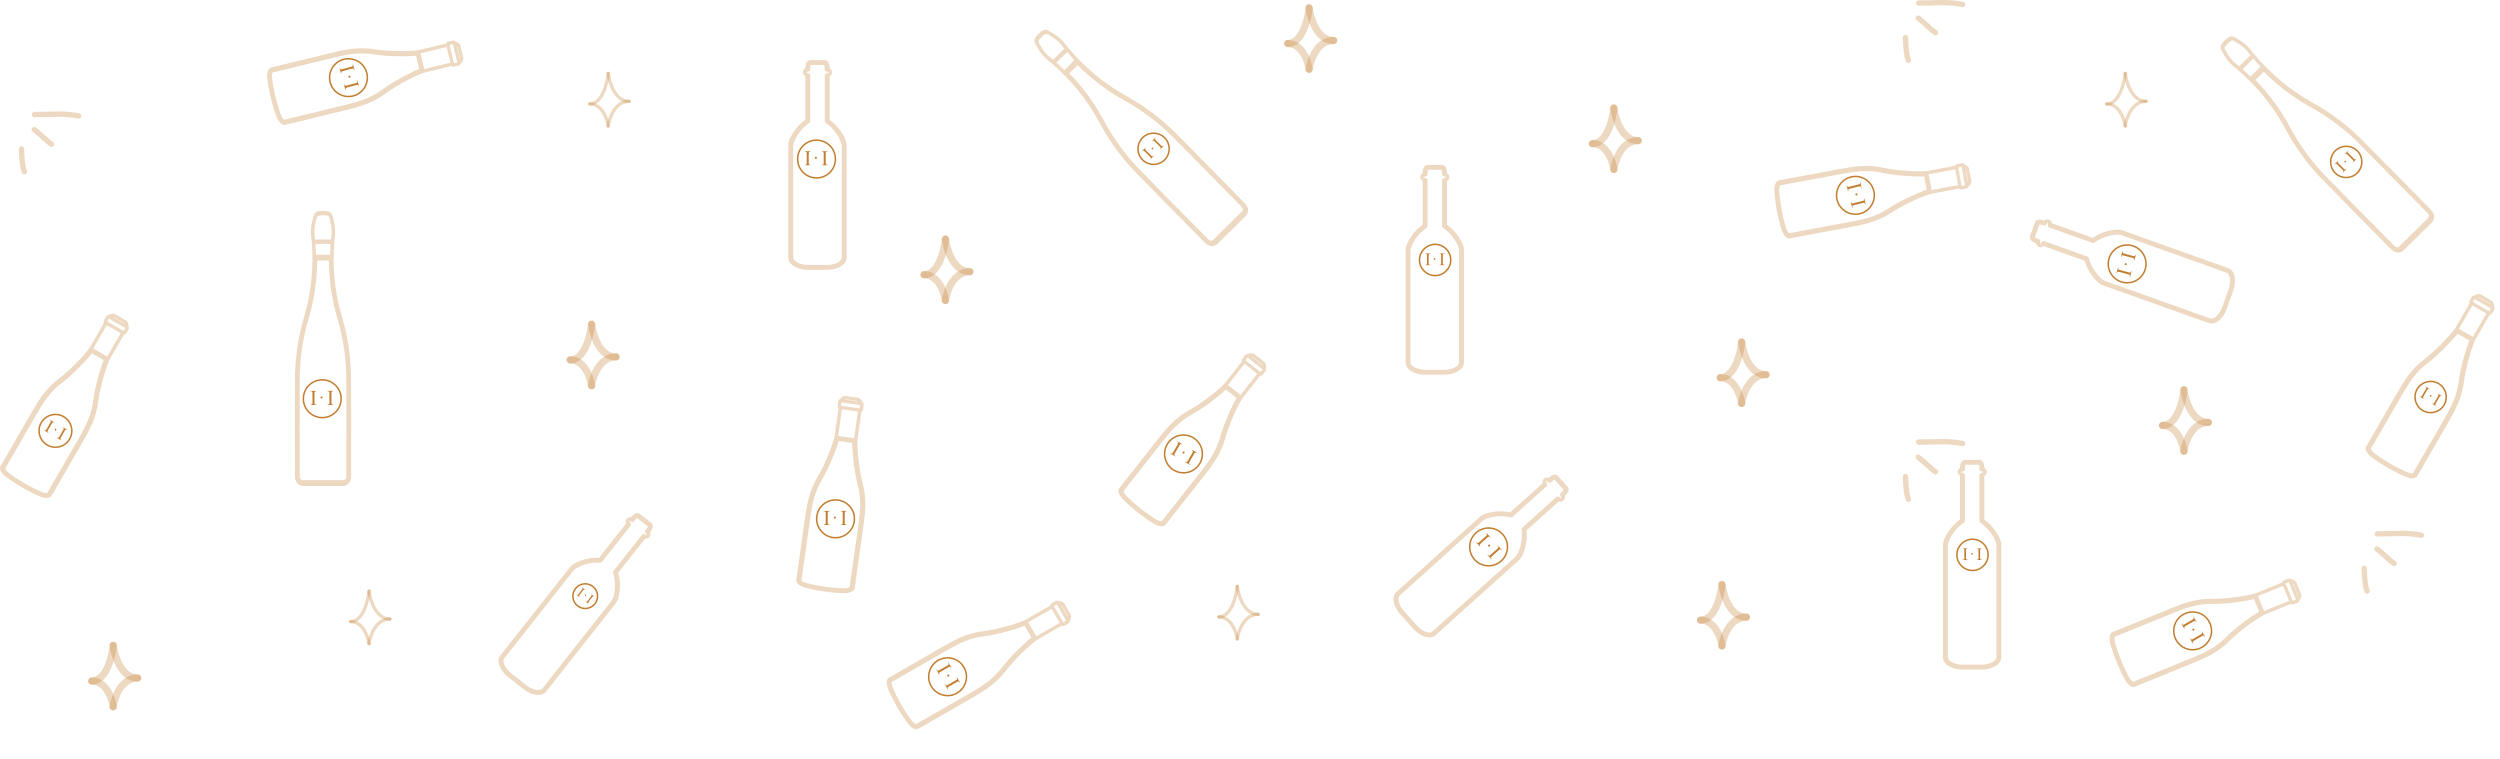 <svg width="382" height="116" viewBox="0 0 382 116" fill="none" xmlns="http://www.w3.org/2000/svg">
<path d="M90.391 49.572C90.212 51.38 89.306 54.995 87.117 54.995" stroke="#C27E30" stroke-opacity="0.3" stroke-width="1.095" stroke-linecap="round"/>
<path d="M90.391 58.934C90.596 57.468 91.629 54.535 94.126 54.535" stroke="#C27E30" stroke-opacity="0.3" stroke-width="1.095" stroke-linecap="round"/>
<path d="M90.391 49.521C90.596 51.192 91.629 54.535 94.126 54.535" stroke="#C27E30" stroke-opacity="0.3" stroke-width="1.095" stroke-linecap="round"/>
<path d="M90.391 58.934C90.212 57.621 89.306 54.995 87.117 54.995" stroke="#C27E30" stroke-opacity="0.3" stroke-width="1.095" stroke-linecap="round"/>
<path d="M246.594 16.529C246.415 18.337 245.509 21.952 243.32 21.952" stroke="#C27E30" stroke-opacity="0.3" stroke-width="1.095" stroke-linecap="round"/>
<path d="M246.594 25.892C246.799 24.425 247.832 21.492 250.329 21.492" stroke="#C27E30" stroke-opacity="0.3" stroke-width="1.095" stroke-linecap="round"/>
<path d="M246.594 16.478C246.799 18.149 247.832 21.492 250.329 21.492" stroke="#C27E30" stroke-opacity="0.3" stroke-width="1.095" stroke-linecap="round"/>
<path d="M246.594 25.892C246.415 24.578 245.509 21.952 243.32 21.952" stroke="#C27E30" stroke-opacity="0.3" stroke-width="1.095" stroke-linecap="round"/>
<path d="M333.707 59.585C333.528 61.393 332.622 65.008 330.433 65.008" stroke="#C27E30" stroke-opacity="0.3" stroke-width="1.095" stroke-linecap="round"/>
<path d="M333.707 68.948C333.912 67.481 334.945 64.548 337.442 64.548" stroke="#C27E30" stroke-opacity="0.3" stroke-width="1.095" stroke-linecap="round"/>
<path d="M333.707 59.534C333.912 61.205 334.945 64.548 337.442 64.548" stroke="#C27E30" stroke-opacity="0.3" stroke-width="1.095" stroke-linecap="round"/>
<path d="M333.707 68.948C333.528 67.634 332.622 65.008 330.433 65.008" stroke="#C27E30" stroke-opacity="0.3" stroke-width="1.095" stroke-linecap="round"/>
<path d="M144.461 36.555C144.282 38.363 143.376 41.978 141.187 41.978" stroke="#C27E30" stroke-opacity="0.3" stroke-width="1.095" stroke-linecap="round"/>
<path d="M144.461 45.918C144.666 44.451 145.699 41.518 148.196 41.518" stroke="#C27E30" stroke-opacity="0.3" stroke-width="1.095" stroke-linecap="round"/>
<path d="M144.461 36.504C144.666 38.175 145.699 41.518 148.196 41.518" stroke="#C27E30" stroke-opacity="0.3" stroke-width="1.095" stroke-linecap="round"/>
<path d="M144.461 45.918C144.282 44.605 143.376 41.978 141.187 41.978" stroke="#C27E30" stroke-opacity="0.3" stroke-width="1.095" stroke-linecap="round"/>
<path d="M200.034 1.225C199.854 3.032 198.948 6.648 196.759 6.648" stroke="#C27E30" stroke-opacity="0.3" stroke-width="1.095" stroke-linecap="round"/>
<path d="M200.034 10.587C200.238 9.12 201.272 6.187 203.768 6.187" stroke="#C27E30" stroke-opacity="0.3" stroke-width="1.095" stroke-linecap="round"/>
<path d="M200.034 1.173C200.238 2.845 201.272 6.187 203.768 6.187" stroke="#C27E30" stroke-opacity="0.3" stroke-width="1.095" stroke-linecap="round"/>
<path d="M200.034 10.587C199.854 9.274 198.948 6.648 196.759 6.648" stroke="#C27E30" stroke-opacity="0.3" stroke-width="1.095" stroke-linecap="round"/>
<path d="M17.296 98.636C17.117 100.444 16.211 104.059 14.022 104.059" stroke="#C27E30" stroke-opacity="0.3" stroke-width="1.095" stroke-linecap="round"/>
<path d="M17.296 107.998C17.501 106.532 18.534 103.598 21.031 103.598" stroke="#C27E30" stroke-opacity="0.3" stroke-width="1.095" stroke-linecap="round"/>
<path d="M17.296 98.585C17.501 100.256 18.534 103.598 21.031 103.598" stroke="#C27E30" stroke-opacity="0.3" stroke-width="1.095" stroke-linecap="round"/>
<path d="M17.296 107.998C17.117 106.685 16.211 104.059 14.022 104.059" stroke="#C27E30" stroke-opacity="0.3" stroke-width="1.095" stroke-linecap="round"/>
<path d="M266.119 52.291C265.94 54.099 265.034 57.714 262.845 57.714" stroke="#C27E30" stroke-opacity="0.3" stroke-width="1.095" stroke-linecap="round"/>
<path d="M266.119 61.653C266.324 60.187 267.358 57.254 269.854 57.254" stroke="#C27E30" stroke-opacity="0.3" stroke-width="1.095" stroke-linecap="round"/>
<path d="M266.119 52.24C266.324 53.911 267.358 57.254 269.854 57.254" stroke="#C27E30" stroke-opacity="0.3" stroke-width="1.095" stroke-linecap="round"/>
<path d="M266.119 61.653C265.94 60.34 265.034 57.714 262.845 57.714" stroke="#C27E30" stroke-opacity="0.3" stroke-width="1.095" stroke-linecap="round"/>
<path d="M263.116 89.339C262.936 91.147 262.03 94.762 259.841 94.762" stroke="#C27E30" stroke-opacity="0.3" stroke-width="1.095" stroke-linecap="round"/>
<path d="M263.116 98.701C263.32 97.235 264.354 94.302 266.85 94.302" stroke="#C27E30" stroke-opacity="0.3" stroke-width="1.095" stroke-linecap="round"/>
<path d="M263.116 89.288C263.32 90.959 264.354 94.302 266.85 94.302" stroke="#C27E30" stroke-opacity="0.3" stroke-width="1.095" stroke-linecap="round"/>
<path d="M263.116 98.701C262.936 97.388 262.03 94.762 259.841 94.762" stroke="#C27E30" stroke-opacity="0.3" stroke-width="1.095" stroke-linecap="round"/>
<path d="M5.279 17.496C7.483 17.533 9.855 17.243 12.016 17.717" stroke="#C27E30" stroke-opacity="0.3" stroke-width="0.815" stroke-linecap="round"/>
<path d="M5.233 19.808C6.185 20.505 6.893 21.356 7.864 22.03" stroke="#C27E30" stroke-opacity="0.3" stroke-width="0.815" stroke-linecap="round"/>
<path d="M3.28 22.762C3.344 23.932 3.329 25.125 3.722 26.239" stroke="#C27E30" stroke-opacity="0.3" stroke-width="0.815" stroke-linecap="round"/>
<path d="M363.248 81.567C365.452 81.605 367.823 81.315 369.984 81.789" stroke="#C27E30" stroke-opacity="0.3" stroke-width="0.815" stroke-linecap="round"/>
<path d="M363.202 83.879C364.154 84.576 364.861 85.428 365.833 86.102" stroke="#C27E30" stroke-opacity="0.3" stroke-width="0.815" stroke-linecap="round"/>
<path d="M361.249 86.834C361.313 88.004 361.298 89.196 361.691 90.311" stroke="#C27E30" stroke-opacity="0.3" stroke-width="0.815" stroke-linecap="round"/>
<path d="M56.38 90.333C56.226 91.883 55.449 94.982 53.573 94.982" stroke="#C27E30" stroke-opacity="0.3" stroke-width="0.5" stroke-linecap="round"/>
<path d="M56.38 98.358C56.555 97.101 57.441 94.587 59.581 94.587" stroke="#C27E30" stroke-opacity="0.3" stroke-width="0.5" stroke-linecap="round"/>
<path d="M56.38 90.289C56.555 91.722 57.441 94.587 59.581 94.587" stroke="#C27E30" stroke-opacity="0.3" stroke-width="0.5" stroke-linecap="round"/>
<path d="M56.38 98.358C56.226 97.233 55.449 94.982 53.573 94.982" stroke="#C27E30" stroke-opacity="0.3" stroke-width="0.5" stroke-linecap="round"/>
<path d="M92.927 11.23C92.773 12.78 91.997 15.879 90.121 15.879" stroke="#C27E30" stroke-opacity="0.3" stroke-width="0.5" stroke-linecap="round"/>
<path d="M92.927 19.256C93.103 17.998 93.988 15.484 96.128 15.484" stroke="#C27E30" stroke-opacity="0.3" stroke-width="0.5" stroke-linecap="round"/>
<path d="M92.927 11.186C93.103 12.619 93.988 15.484 96.128 15.484" stroke="#C27E30" stroke-opacity="0.3" stroke-width="0.5" stroke-linecap="round"/>
<path d="M92.927 19.256C92.773 18.13 91.997 15.879 90.121 15.879" stroke="#C27E30" stroke-opacity="0.3" stroke-width="0.5" stroke-linecap="round"/>
<path d="M324.728 11.23C324.575 12.78 323.798 15.879 321.922 15.879" stroke="#C27E30" stroke-opacity="0.3" stroke-width="0.5" stroke-linecap="round"/>
<path d="M324.728 19.256C324.904 17.998 325.79 15.484 327.93 15.484" stroke="#C27E30" stroke-opacity="0.3" stroke-width="0.5" stroke-linecap="round"/>
<path d="M324.728 11.186C324.904 12.619 325.79 15.484 327.93 15.484" stroke="#C27E30" stroke-opacity="0.3" stroke-width="0.5" stroke-linecap="round"/>
<path d="M324.728 19.256C324.575 18.13 323.798 15.879 321.922 15.879" stroke="#C27E30" stroke-opacity="0.3" stroke-width="0.5" stroke-linecap="round"/>
<path d="M189.052 89.617C188.898 91.166 188.122 94.265 186.246 94.265" stroke="#C27E30" stroke-opacity="0.3" stroke-width="0.5" stroke-linecap="round"/>
<path d="M189.052 97.642C189.228 96.385 190.113 93.871 192.253 93.871" stroke="#C27E30" stroke-opacity="0.3" stroke-width="0.5" stroke-linecap="round"/>
<path d="M189.052 89.573C189.228 91.005 190.113 93.871 192.253 93.871" stroke="#C27E30" stroke-opacity="0.3" stroke-width="0.5" stroke-linecap="round"/>
<path d="M189.052 97.642C188.898 96.516 188.122 94.265 186.246 94.265" stroke="#C27E30" stroke-opacity="0.3" stroke-width="0.5" stroke-linecap="round"/>
<path d="M293.157 67.549C295.361 67.586 297.732 67.296 299.893 67.771" stroke="#C27E30" stroke-opacity="0.3" stroke-width="0.815" stroke-linecap="round"/>
<path d="M293.111 69.861C294.063 70.558 294.77 71.41 295.742 72.083" stroke="#C27E30" stroke-opacity="0.3" stroke-width="0.815" stroke-linecap="round"/>
<path d="M291.158 72.816C291.222 73.986 291.206 75.178 291.6 76.293" stroke="#C27E30" stroke-opacity="0.3" stroke-width="0.815" stroke-linecap="round"/>
<path d="M293.157 0.462C295.361 0.499 297.732 0.209 299.893 0.683" stroke="#C27E30" stroke-opacity="0.3" stroke-width="0.815" stroke-linecap="round"/>
<path d="M293.111 2.774C294.063 3.471 294.77 4.323 295.742 4.996" stroke="#C27E30" stroke-opacity="0.3" stroke-width="0.815" stroke-linecap="round"/>
<path d="M291.158 5.729C291.222 6.899 291.206 8.091 291.6 9.205" stroke="#C27E30" stroke-opacity="0.3" stroke-width="0.815" stroke-linecap="round"/>
<path fill-rule="evenodd" clip-rule="evenodd" d="M131.041 67.051C130.905 68.018 131.214 71.613 131.822 73.886C132.441 76.196 132.227 78.274 131.956 80.205L130.588 89.945C130.585 89.962 130.582 89.976 130.576 89.993C130.558 90.042 130.376 90.473 129.503 90.598C128.699 90.716 126.635 90.477 125.976 90.384C125.317 90.291 123.268 89.952 122.526 89.618C121.721 89.257 121.665 88.793 121.662 88.741C121.66 88.724 121.661 88.708 121.664 88.691L123.033 78.95C123.305 77.019 123.673 74.962 124.904 72.913C126.117 70.896 127.405 67.526 127.541 66.559L128.125 62.407C128.05 62.351 127.997 62.272 127.976 62.184C127.965 62.14 127.963 62.093 127.969 62.046L128.074 61.302C128.08 61.258 128.094 61.216 128.115 61.178C128.166 61.084 128.256 61.014 128.363 60.985C128.366 60.98 128.369 60.975 128.372 60.97C128.432 60.862 128.52 60.775 128.617 60.705C128.768 60.597 128.942 60.532 129.069 60.503C129.102 60.495 129.137 60.494 129.171 60.499L131.145 60.776C131.18 60.781 131.213 60.792 131.243 60.809C131.356 60.872 131.505 60.982 131.62 61.128C131.695 61.222 131.755 61.33 131.784 61.45C131.786 61.455 131.787 61.461 131.788 61.467C131.882 61.524 131.95 61.616 131.973 61.72C131.983 61.762 131.985 61.807 131.979 61.852L131.876 62.595C131.869 62.642 131.854 62.685 131.832 62.724C131.787 62.804 131.713 62.866 131.625 62.899L131.041 67.051ZM131.11 61.335C131.076 61.305 131.044 61.281 131.017 61.263L129.161 61.002C129.131 61.013 129.092 61.028 129.052 61.046L131.11 61.335ZM123.449 81.668L122.462 88.681C122.472 88.694 122.486 88.71 122.505 88.729C122.562 88.785 122.668 88.865 122.856 88.95L122.856 88.95C123.139 89.078 123.733 89.225 124.383 89.356C125.022 89.486 125.683 89.594 126.079 89.65C126.475 89.706 127.141 89.784 127.791 89.836C128.452 89.888 129.063 89.91 129.371 89.866L129.372 89.865C129.641 89.827 129.769 89.757 129.822 89.717L130.098 87.752L130.192 87.098L130.192 87.097L131.175 80.096C131.439 78.218 131.641 76.233 131.058 74.056C130.554 72.176 130.215 69.24 130.219 67.671L128.16 67.382C127.731 68.891 126.596 71.619 125.592 73.288C124.432 75.218 124.078 77.183 123.814 79.061L123.54 81.011L123.449 81.668ZM128.073 66.62L128.647 62.536L131.089 62.879L130.515 66.964L128.073 66.62ZM131.435 61.887L131.361 62.412L128.515 62.012L128.587 61.487L131.435 61.887Z" fill="#C27E30" fill-opacity="0.3"/>
<path d="M126.787 80.162V80.221H125.867V80.162H125.943C126.032 80.162 126.096 80.136 126.136 80.085C126.162 80.051 126.174 79.969 126.174 79.841V78.454C126.174 78.345 126.167 78.273 126.154 78.238C126.143 78.212 126.121 78.189 126.089 78.17C126.042 78.145 125.994 78.132 125.943 78.132H125.867V78.074H126.787V78.132H126.709C126.622 78.132 126.558 78.158 126.518 78.21C126.491 78.244 126.478 78.325 126.478 78.454V79.841C126.478 79.949 126.485 80.021 126.499 80.056C126.509 80.082 126.532 80.105 126.565 80.124C126.611 80.149 126.659 80.162 126.709 80.162H126.787Z" fill="#C27E30"/>
<path d="M129.381 80.162V80.221H128.461V80.162H128.537C128.626 80.162 128.69 80.136 128.73 80.085C128.756 80.051 128.768 79.969 128.768 79.841V78.454C128.768 78.345 128.762 78.273 128.748 78.238C128.737 78.212 128.716 78.189 128.683 78.17C128.636 78.145 128.588 78.132 128.537 78.132H128.461V78.074H129.381V78.132H129.304C129.216 78.132 129.152 78.158 129.112 78.21C129.086 78.244 129.072 78.325 129.072 78.454V79.841C129.072 79.949 129.079 80.021 129.093 80.056C129.104 80.082 129.126 80.105 129.159 80.124C129.205 80.149 129.253 80.162 129.304 80.162H129.381Z" fill="#C27E30"/>
<path d="M127.57 79.248C127.659 79.248 127.732 79.175 127.732 79.086C127.732 78.996 127.659 78.924 127.57 78.924C127.48 78.924 127.408 78.996 127.408 79.086C127.408 79.175 127.48 79.248 127.57 79.248Z" fill="#C27E30"/>
<circle cx="127.669" cy="79.275" r="2.887" stroke="#C27E30" stroke-width="0.233"/>
<path fill-rule="evenodd" clip-rule="evenodd" d="M295.239 29.579C294.279 29.758 290.969 31.194 289.008 32.494C287.015 33.816 284.977 34.274 283.059 34.632L273.391 36.434C273.374 36.437 273.359 36.438 273.341 36.438C273.29 36.436 272.823 36.401 272.427 35.613C272.059 34.888 271.629 32.855 271.507 32.201C271.385 31.547 271.055 29.497 271.135 28.687C271.222 27.809 271.644 27.608 271.692 27.589C271.707 27.582 271.723 27.578 271.74 27.575L281.411 25.773C283.328 25.416 285.394 25.11 287.729 25.626C290.027 26.134 293.631 26.283 294.592 26.104L298.713 25.336C298.743 25.247 298.801 25.172 298.878 25.124C298.916 25.1 298.959 25.083 299.006 25.074L299.745 24.936C299.789 24.928 299.833 24.928 299.875 24.936C299.981 24.954 300.076 25.017 300.138 25.11C300.143 25.111 300.149 25.112 300.155 25.113C300.276 25.136 300.387 25.191 300.484 25.261C300.634 25.37 300.751 25.514 300.819 25.625C300.837 25.654 300.849 25.686 300.856 25.72L301.221 27.68C301.227 27.715 301.227 27.75 301.221 27.784C301.198 27.911 301.14 28.087 301.039 28.243C300.973 28.343 300.89 28.435 300.786 28.501C300.781 28.504 300.776 28.507 300.771 28.51C300.746 28.617 300.681 28.711 300.59 28.766C300.552 28.788 300.511 28.805 300.467 28.813L299.729 28.952C299.683 28.96 299.637 28.96 299.593 28.952C299.503 28.934 299.421 28.884 299.361 28.811L295.239 29.579ZM300.68 27.826C300.697 27.783 300.71 27.745 300.718 27.714L300.375 25.871C300.355 25.847 300.329 25.814 300.299 25.782L300.68 27.826ZM278.966 27.032L272.003 28.328C271.994 28.342 271.983 28.36 271.972 28.384C271.937 28.456 271.895 28.582 271.874 28.787L271.874 28.787C271.843 29.096 271.892 29.706 271.974 30.364C272.055 31.011 272.162 31.672 272.236 32.066C272.309 32.459 272.447 33.115 272.604 33.748C272.765 34.391 272.938 34.977 273.079 35.255L273.079 35.256C273.201 35.499 273.309 35.598 273.363 35.635L275.314 35.272L275.964 35.152L275.965 35.152L282.915 33.856C284.779 33.509 286.725 33.069 288.603 31.824C290.225 30.747 292.901 29.491 294.389 28.996L294.009 26.952C292.442 27.026 289.494 26.818 287.592 26.398C285.393 25.911 283.418 26.202 281.554 26.549L279.618 26.91L278.966 27.032ZM294.703 26.628L298.758 25.872L299.209 28.296L295.154 29.052L294.703 26.628ZM300.26 28.309L299.739 28.406L299.212 25.58L299.733 25.482L300.26 28.309Z" fill="#C27E30" fill-opacity="0.3"/>
<path d="M282.435 29.206L282.378 29.22L282.155 28.327L282.212 28.313L282.231 28.387C282.252 28.473 282.293 28.529 282.353 28.555C282.391 28.572 282.473 28.564 282.598 28.533L283.944 28.198C284.05 28.171 284.118 28.147 284.148 28.125C284.171 28.109 284.188 28.082 284.198 28.046C284.212 27.995 284.212 27.945 284.2 27.895L284.182 27.822L284.239 27.808L284.461 28.7L284.404 28.714L284.385 28.639C284.364 28.554 284.324 28.498 284.264 28.472C284.225 28.455 284.143 28.461 284.018 28.493L282.672 28.828C282.566 28.854 282.498 28.878 282.468 28.9C282.445 28.917 282.428 28.944 282.418 28.981C282.404 29.031 282.404 29.081 282.416 29.13L282.435 29.206Z" fill="#C27E30"/>
<path d="M283.062 31.723L283.005 31.737L282.783 30.844L282.84 30.83L282.858 30.904C282.88 30.99 282.92 31.046 282.98 31.072C283.019 31.089 283.101 31.081 283.226 31.05L284.572 30.715C284.677 30.688 284.745 30.664 284.776 30.643C284.799 30.626 284.816 30.599 284.826 30.563C284.839 30.512 284.84 30.462 284.828 30.413L284.809 30.339L284.866 30.325L285.089 31.217L285.032 31.232L285.013 31.156C284.992 31.071 284.951 31.015 284.891 30.989C284.852 30.972 284.77 30.979 284.645 31.01L283.299 31.345C283.194 31.372 283.126 31.396 283.096 31.417C283.072 31.434 283.056 31.461 283.046 31.498C283.032 31.549 283.031 31.598 283.044 31.647L283.062 31.723Z" fill="#C27E30"/>
<path d="M283.511 29.744C283.533 29.831 283.621 29.884 283.708 29.862C283.795 29.84 283.847 29.752 283.826 29.665C283.804 29.578 283.716 29.526 283.629 29.547C283.542 29.569 283.489 29.657 283.511 29.744Z" fill="#C27E30"/>
<circle cx="283.509" cy="29.847" r="2.887" transform="rotate(76 283.509 29.847)" stroke="#C27E30" stroke-width="0.233"/>
<path fill-rule="evenodd" clip-rule="evenodd" d="M127.071 10.758C126.997 10.598 126.873 10.474 126.767 10.418C126.76 10.369 126.752 10.275 126.744 10.188C126.74 10.139 126.736 10.093 126.732 10.057C126.711 9.896 126.681 9.727 126.593 9.556C126.458 9.32 126.304 9.197 126.048 9.184C125.507 9.184 124.952 9.184 124.432 9.184C124.188 9.184 123.951 9.184 123.727 9.184C123.504 9.245 123.305 9.414 123.228 9.556C123.14 9.727 123.11 9.896 123.089 10.057C123.085 10.138 123.074 10.236 123.065 10.318C123.061 10.355 123.057 10.39 123.054 10.418C122.894 10.502 122.695 10.743 122.683 11.023C122.683 11.025 122.683 11.028 122.683 11.03C122.683 11.031 122.683 11.033 122.683 11.035C122.679 11.268 122.805 11.471 122.938 11.582C122.96 11.601 122.983 11.61 123.006 11.618C123.022 11.625 123.038 11.631 123.054 11.64V18.312C122.412 18.752 121.807 19.387 121.337 20.07C120.823 20.816 120.455 21.567 120.455 22.224V39.363C120.455 39.954 120.864 40.427 121.406 40.736C121.949 41.046 122.66 41.225 123.425 41.225H126.396C127.161 41.225 127.872 41.046 128.415 40.736C128.957 40.427 129.366 39.954 129.366 39.363V22.224C129.366 21.567 128.998 20.816 128.484 20.07C128.014 19.387 127.409 18.752 126.767 18.312V11.64C126.783 11.631 126.799 11.625 126.815 11.619C126.838 11.61 126.861 11.601 126.883 11.582C126.946 11.53 127.006 11.458 127.053 11.371C127.106 11.274 127.14 11.159 127.138 11.035C127.138 11.033 127.138 11.031 127.138 11.03C127.138 11.028 127.138 11.025 127.138 11.023C127.134 10.929 127.109 10.839 127.071 10.758ZM126.414 10.568L126.4 10.472C126.398 10.46 126.396 10.445 126.394 10.428C126.395 10.451 126.395 10.473 126.396 10.493L126.396 10.496L126.396 10.499C126.396 10.52 126.396 10.541 126.396 10.562C126.401 10.564 126.407 10.566 126.414 10.568ZM126.307 10.524C126.307 10.524 126.308 10.524 126.309 10.525C126.308 10.524 126.307 10.524 126.307 10.524ZM126.339 9.951C126.323 9.886 126.304 9.828 126.285 9.783L126.258 9.719C126.261 9.724 126.264 9.729 126.267 9.735C126.301 9.803 126.323 9.872 126.339 9.951ZM126.14 10.857C126.068 10.818 126.022 10.773 126.024 10.721C126.024 10.699 126.024 10.676 126.024 10.652C126.024 10.603 126.024 10.551 126.024 10.499C126.023 10.402 126.016 10.277 126.001 10.162C125.987 10.058 125.962 9.974 125.943 9.929H123.878C123.859 9.974 123.834 10.058 123.82 10.162C123.805 10.277 123.798 10.402 123.797 10.499C123.797 10.52 123.797 10.542 123.797 10.565C123.797 10.615 123.797 10.67 123.797 10.721C123.795 10.774 123.75 10.819 123.684 10.857C123.544 10.938 123.305 10.991 123.146 11.026C123.111 11.034 123.08 11.04 123.054 11.047C123.174 11.07 123.494 11.159 123.672 11.27C123.747 11.317 123.798 11.368 123.797 11.419V18.498C123.796 18.623 123.728 18.746 123.623 18.813C123.052 19.162 122.418 19.824 121.952 20.501C121.486 21.178 121.198 21.904 121.198 22.224V39.363C121.198 39.596 121.375 39.855 121.778 40.084C122.181 40.314 122.776 40.48 123.425 40.48H126.396C127.045 40.48 127.64 40.314 128.043 40.084C128.446 39.855 128.623 39.596 128.623 39.363V22.224C128.623 21.904 128.335 21.178 127.869 20.501L128.175 20.289C128.422 20.648 128.622 21.021 128.763 21.35C128.896 21.665 128.995 21.985 128.995 22.224C128.995 21.689 128.686 21.018 128.179 20.282C127.927 19.917 127.637 19.568 127.324 19.259C127.636 19.575 127.929 19.932 128.175 20.289L127.869 20.501C127.403 19.824 126.769 19.162 126.198 18.813C126.093 18.746 126.025 18.623 126.024 18.498V11.419C126.023 11.367 126.076 11.314 126.154 11.267C126.333 11.157 126.648 11.069 126.767 11.047C126.735 11.036 126.679 11.022 126.613 11.007C126.466 10.972 126.264 10.924 126.14 10.857ZM122.497 19.259C122.185 19.575 121.892 19.932 121.646 20.289C121.399 20.648 121.199 21.021 121.058 21.35C120.925 21.665 120.826 21.985 120.826 22.224C120.826 21.689 121.135 21.018 121.642 20.282C121.894 19.917 122.184 19.568 122.497 19.259ZM123.073 10.948C123.062 10.977 123.056 11.006 123.054 11.033C123.054 11.035 123.054 11.038 123.054 11.042M123.427 10.418C123.426 10.432 123.425 10.444 123.424 10.453L123.413 10.571C123.417 10.57 123.421 10.568 123.426 10.567C123.425 10.544 123.425 10.521 123.425 10.499V10.496L123.425 10.493C123.426 10.47 123.426 10.445 123.427 10.418ZM123.482 9.951C123.498 9.886 123.517 9.828 123.536 9.783L123.562 9.722C123.559 9.726 123.557 9.729 123.556 9.732C123.521 9.801 123.498 9.871 123.482 9.951ZM123.508 10.528C123.508 10.528 123.507 10.529 123.503 10.532C123.506 10.529 123.508 10.528 123.508 10.528ZM122.976 11.042L122.683 11.035L122.976 11.04M122.976 11.042L122.984 11.413C123.003 11.416 123.03 11.422 123.063 11.431L122.938 11.582M123.785 9.556H126.037C125.5 9.556 124.95 9.556 124.433 9.556C124.21 9.556 123.993 9.556 123.785 9.556ZM120.858 39.595C120.943 39.906 121.199 40.19 121.59 40.413C122.069 40.685 122.715 40.853 123.425 40.853C122.719 40.853 122.059 40.673 121.594 40.408C121.23 40.201 120.949 39.925 120.858 39.595ZM126.396 40.853C127.106 40.853 127.752 40.685 128.231 40.413C128.717 40.136 128.995 39.763 128.995 39.363C128.995 39.797 128.673 40.154 128.227 40.408C127.762 40.673 127.102 40.853 126.396 40.853Z" fill="#C27E30" fill-opacity="0.3"/>
<path d="M123.881 25.188V25.247H122.961V25.188H123.037C123.126 25.188 123.19 25.162 123.231 25.111C123.256 25.077 123.269 24.996 123.269 24.867V23.48C123.269 23.371 123.262 23.299 123.248 23.265C123.237 23.238 123.216 23.215 123.183 23.196C123.137 23.171 123.088 23.158 123.037 23.158H122.961V23.1H123.881V23.158H123.804C123.716 23.158 123.652 23.184 123.612 23.236C123.586 23.27 123.573 23.351 123.573 23.48V24.867C123.573 24.976 123.579 25.047 123.593 25.082C123.604 25.109 123.626 25.131 123.66 25.15C123.705 25.176 123.753 25.188 123.804 25.188H123.881Z" fill="#C27E30"/>
<path d="M126.475 25.188V25.247H125.556V25.188H125.632C125.72 25.188 125.785 25.162 125.825 25.111C125.85 25.077 125.863 24.996 125.863 24.867V23.48C125.863 23.371 125.856 23.299 125.842 23.265C125.832 23.238 125.81 23.215 125.777 23.196C125.731 23.171 125.682 23.158 125.632 23.158H125.556V23.1H126.475V23.158H126.398C126.31 23.158 126.246 23.184 126.206 23.236C126.18 23.27 126.167 23.351 126.167 23.48V24.867C126.167 24.976 126.174 25.047 126.187 25.082C126.198 25.109 126.22 25.131 126.254 25.15C126.299 25.176 126.347 25.188 126.398 25.188H126.475Z" fill="#C27E30"/>
<path d="M124.664 24.274C124.754 24.274 124.826 24.201 124.826 24.112C124.826 24.022 124.754 23.95 124.664 23.95C124.575 23.95 124.502 24.022 124.502 24.112C124.502 24.201 124.575 24.274 124.664 24.274Z" fill="#C27E30"/>
<circle cx="124.764" cy="24.302" r="2.887" stroke="#C27E30" stroke-width="0.233"/>
<path fill-rule="evenodd" clip-rule="evenodd" d="M303.506 71.838C303.431 71.678 303.308 71.553 303.201 71.497C303.194 71.449 303.186 71.355 303.178 71.267C303.174 71.219 303.17 71.172 303.167 71.136C303.145 70.976 303.116 70.807 303.027 70.636C302.892 70.4 302.738 70.277 302.482 70.263C301.941 70.263 301.387 70.263 300.866 70.263C300.622 70.263 300.386 70.263 300.161 70.263C299.939 70.324 299.739 70.494 299.662 70.636C299.574 70.807 299.544 70.976 299.523 71.136C299.52 71.217 299.509 71.315 299.499 71.397C299.495 71.435 299.491 71.469 299.488 71.497C299.328 71.581 299.129 71.822 299.117 72.103C299.117 72.105 299.117 72.107 299.117 72.109C299.117 72.111 299.117 72.113 299.117 72.115C299.113 72.348 299.239 72.551 299.372 72.662C299.395 72.68 299.418 72.689 299.44 72.698C299.456 72.704 299.472 72.71 299.488 72.72V79.391C298.846 79.831 298.241 80.467 297.771 81.15C297.258 81.895 296.889 82.647 296.889 83.303V100.442C296.889 101.033 297.298 101.507 297.841 101.816C298.384 102.125 299.095 102.305 299.86 102.305H302.83C303.595 102.305 304.306 102.125 304.849 101.816C305.392 101.507 305.8 101.033 305.8 100.442V83.303C305.8 82.647 305.432 81.895 304.919 81.15C304.448 80.467 303.844 79.831 303.201 79.391V72.72C303.217 72.71 303.233 72.704 303.249 72.698C303.272 72.689 303.295 72.68 303.317 72.662C303.38 72.609 303.441 72.537 303.488 72.451C303.54 72.353 303.575 72.238 303.573 72.115C303.573 72.113 303.573 72.111 303.573 72.109C303.573 72.107 303.573 72.105 303.573 72.103C303.569 72.008 303.543 71.919 303.506 71.838ZM302.848 71.647L302.834 71.552C302.832 71.539 302.83 71.524 302.828 71.507C302.829 71.53 302.83 71.552 302.83 71.573L302.83 71.576L302.83 71.579C302.83 71.6 302.83 71.621 302.83 71.641C302.836 71.643 302.842 71.645 302.848 71.647ZM302.742 71.603C302.742 71.603 302.742 71.603 302.743 71.604C302.742 71.603 302.742 71.603 302.742 71.603ZM302.773 71.031C302.757 70.965 302.738 70.908 302.719 70.862L302.692 70.799C302.695 70.804 302.698 70.809 302.701 70.814C302.735 70.882 302.757 70.952 302.773 71.031ZM302.574 71.936C302.503 71.897 302.456 71.853 302.459 71.8C302.459 71.778 302.459 71.755 302.459 71.732C302.459 71.683 302.459 71.631 302.459 71.579C302.457 71.481 302.451 71.356 302.436 71.241C302.422 71.138 302.397 71.053 302.378 71.008H300.312C300.293 71.053 300.268 71.138 300.254 71.241C300.239 71.356 300.233 71.481 300.231 71.579C300.231 71.599 300.231 71.621 300.231 71.644C300.231 71.694 300.232 71.749 300.231 71.8C300.229 71.853 300.185 71.898 300.118 71.937C299.978 72.018 299.74 72.07 299.581 72.105C299.545 72.113 299.514 72.12 299.488 72.126C299.608 72.149 299.928 72.238 300.106 72.349C300.182 72.396 300.232 72.447 300.231 72.499V79.578C300.231 79.703 300.163 79.826 300.057 79.892C299.486 80.242 298.852 80.903 298.386 81.58C297.92 82.257 297.632 82.984 297.632 83.303V100.442C297.632 100.675 297.809 100.934 298.212 101.164C298.615 101.393 299.211 101.56 299.86 101.56H302.83C303.479 101.56 304.075 101.393 304.478 101.164C304.881 100.934 305.058 100.675 305.058 100.442V83.303C305.058 82.984 304.77 82.257 304.304 81.58L304.609 81.368C304.856 81.727 305.057 82.1 305.197 82.43C305.331 82.744 305.429 83.064 305.429 83.303C305.429 82.768 305.12 82.097 304.613 81.361C304.362 80.996 304.071 80.647 303.759 80.339C304.07 80.654 304.363 81.012 304.609 81.368L304.304 81.58C303.838 80.903 303.203 80.242 302.633 79.892C302.527 79.826 302.459 79.703 302.459 79.578V72.499C302.458 72.446 302.51 72.394 302.588 72.346C302.768 72.236 303.083 72.149 303.201 72.126C303.169 72.115 303.114 72.102 303.047 72.086C302.9 72.051 302.699 72.004 302.574 71.936ZM298.931 80.339C298.619 80.654 298.326 81.012 298.081 81.368C297.834 81.727 297.633 82.1 297.493 82.43C297.359 82.744 297.261 83.064 297.261 83.303C297.261 82.768 297.57 82.097 298.077 81.361C298.328 80.996 298.619 80.647 298.931 80.339ZM299.507 72.027C299.497 72.056 299.49 72.085 299.488 72.112C299.488 72.115 299.488 72.118 299.488 72.121M299.862 71.498C299.86 71.512 299.859 71.523 299.858 71.532L299.847 71.651C299.851 71.649 299.856 71.648 299.86 71.646C299.86 71.623 299.86 71.601 299.86 71.579V71.576L299.86 71.573C299.86 71.549 299.861 71.524 299.862 71.498ZM299.916 71.031C299.932 70.965 299.951 70.908 299.971 70.862L299.997 70.801C299.994 70.805 299.992 70.809 299.99 70.811C299.955 70.88 299.933 70.951 299.916 71.031ZM299.942 71.608C299.942 71.608 299.941 71.609 299.938 71.611C299.94 71.609 299.942 71.608 299.942 71.608ZM299.41 72.122L299.117 72.115L299.41 72.119M299.41 72.122L299.419 72.492C299.437 72.496 299.465 72.502 299.498 72.51L299.372 72.662M300.22 70.636H302.471C301.934 70.636 301.385 70.636 300.868 70.636C300.644 70.636 300.427 70.636 300.22 70.636ZM297.292 100.674C297.378 100.985 297.634 101.269 298.024 101.492C298.503 101.765 299.149 101.932 299.86 101.932C299.153 101.932 298.494 101.753 298.029 101.488C297.665 101.28 297.384 101.005 297.292 100.674ZM302.83 101.932C303.541 101.932 304.187 101.765 304.666 101.492C305.152 101.215 305.429 100.843 305.429 100.442C305.429 100.877 305.107 101.234 304.661 101.488C304.196 101.753 303.536 101.932 302.83 101.932Z" fill="#C27E30" fill-opacity="0.3"/>
<path d="M300.66 85.521V85.57H299.893V85.521H299.957C300.03 85.521 300.084 85.5 300.118 85.457C300.139 85.428 300.149 85.361 300.149 85.253V84.097C300.149 84.007 300.144 83.947 300.132 83.918C300.123 83.896 300.105 83.877 300.078 83.861C300.039 83.84 299.999 83.83 299.957 83.83H299.893V83.781H300.66V83.83H300.595C300.522 83.83 300.469 83.851 300.436 83.894C300.414 83.922 300.403 83.99 300.403 84.097V85.253C300.403 85.344 300.408 85.404 300.42 85.433C300.429 85.455 300.447 85.474 300.475 85.49C300.513 85.511 300.553 85.521 300.595 85.521H300.66Z" fill="#C27E30"/>
<path d="M302.822 85.521V85.57H302.055V85.521H302.118C302.192 85.521 302.246 85.5 302.279 85.457C302.3 85.428 302.311 85.361 302.311 85.253V84.097C302.311 84.007 302.305 83.947 302.294 83.918C302.285 83.896 302.267 83.877 302.24 83.861C302.201 83.84 302.161 83.83 302.118 83.83H302.055V83.781H302.822V83.83H302.757C302.684 83.83 302.631 83.851 302.597 83.894C302.575 83.922 302.564 83.99 302.564 84.097V85.253C302.564 85.344 302.57 85.404 302.582 85.433C302.59 85.455 302.609 85.474 302.637 85.49C302.675 85.511 302.715 85.521 302.757 85.521H302.822Z" fill="#C27E30"/>
<path d="M301.312 84.759C301.387 84.759 301.447 84.699 301.447 84.624C301.447 84.55 301.387 84.489 301.312 84.489C301.238 84.489 301.177 84.55 301.177 84.624C301.177 84.699 301.238 84.759 301.312 84.759Z" fill="#C27E30"/>
<circle cx="301.395" cy="84.782" r="2.387" stroke="#C27E30" stroke-width="0.233"/>
<path fill-rule="evenodd" clip-rule="evenodd" d="M312.778 33.521C312.602 33.538 312.443 33.612 312.355 33.694C312.307 33.684 312.215 33.66 312.131 33.638C312.083 33.625 312.038 33.614 312.003 33.605C311.845 33.571 311.676 33.542 311.485 33.568C311.217 33.615 311.05 33.719 310.951 33.956C310.769 34.465 310.583 34.988 310.408 35.478C310.326 35.708 310.246 35.931 310.171 36.142C310.153 36.372 310.246 36.617 310.354 36.737C310.485 36.878 310.634 36.962 310.779 37.036C310.854 37.067 310.942 37.11 311.016 37.146C311.05 37.163 311.081 37.178 311.107 37.19C311.132 37.369 311.292 37.638 311.552 37.744C311.554 37.744 311.556 37.745 311.558 37.746C311.56 37.746 311.562 37.747 311.563 37.748C311.782 37.83 312.015 37.779 312.164 37.691C312.19 37.676 312.205 37.658 312.221 37.639C312.233 37.626 312.244 37.613 312.258 37.601L318.542 39.844C318.74 40.597 319.135 41.38 319.62 42.052C320.15 42.786 320.734 43.386 321.352 43.607L337.494 49.368C338.051 49.566 338.634 49.341 339.107 48.933C339.581 48.526 339.989 47.917 340.247 47.196L341.245 44.399C341.502 43.678 341.572 42.948 341.463 42.333C341.354 41.718 341.046 41.174 340.489 40.975L324.348 35.214C323.729 34.993 322.898 35.088 322.023 35.321C321.222 35.534 320.42 35.89 319.79 36.347L313.506 34.105C313.503 34.086 313.502 34.069 313.502 34.052C313.501 34.027 313.501 34.003 313.491 33.976C313.462 33.899 313.415 33.817 313.349 33.744C313.275 33.662 313.178 33.591 313.061 33.551C313.059 33.551 313.058 33.55 313.056 33.55C313.054 33.549 313.052 33.548 313.05 33.547C312.96 33.519 312.867 33.513 312.778 33.521ZM312.378 34.077L312.283 34.058C312.27 34.055 312.255 34.052 312.239 34.048C312.261 34.055 312.282 34.062 312.301 34.069L312.304 34.069L312.307 34.071C312.326 34.078 312.346 34.085 312.366 34.092C312.37 34.087 312.373 34.082 312.378 34.077ZM312.3 34.162C312.3 34.162 312.301 34.161 312.301 34.161C312.301 34.162 312.3 34.162 312.3 34.162ZM311.772 33.94C311.705 33.933 311.644 33.931 311.594 33.934L311.526 33.938C311.531 33.937 311.537 33.936 311.543 33.935C311.619 33.925 311.692 33.928 311.772 33.94ZM312.557 34.432C312.497 34.486 312.439 34.515 312.39 34.495C312.37 34.487 312.348 34.48 312.326 34.472C312.28 34.455 312.231 34.438 312.182 34.42C312.09 34.389 311.969 34.353 311.856 34.329C311.754 34.307 311.666 34.302 311.618 34.305L310.923 36.25C310.959 36.283 311.03 36.335 311.123 36.383C311.226 36.436 311.342 36.484 311.433 36.518C311.452 36.525 311.473 36.533 311.495 36.54C311.542 36.557 311.594 36.575 311.642 36.593C311.691 36.612 311.718 36.669 311.732 36.745C311.762 36.904 311.731 37.146 311.71 37.308C311.706 37.344 311.702 37.376 311.699 37.402C311.761 37.297 311.952 37.025 312.117 36.895C312.186 36.84 312.251 36.809 312.3 36.828L318.967 39.207C319.084 39.25 319.177 39.355 319.204 39.477C319.342 40.132 319.752 40.951 320.233 41.618C320.713 42.284 321.301 42.8 321.602 42.907L337.743 48.668C337.963 48.747 338.266 48.667 338.618 48.364C338.97 48.062 339.327 47.557 339.545 46.946L340.543 44.148C340.761 43.537 340.805 42.92 340.724 42.464C340.643 42.007 340.459 41.753 340.239 41.675L324.098 35.913C323.797 35.806 323.016 35.833 322.222 36.045L322.125 35.686C322.546 35.574 322.965 35.51 323.322 35.489C323.663 35.468 323.997 35.483 324.223 35.564C323.719 35.384 322.983 35.45 322.119 35.679C321.691 35.794 321.264 35.95 320.869 36.14C321.271 35.953 321.706 35.797 322.125 35.686L322.222 36.045C321.427 36.256 320.591 36.631 320.07 37.051C319.972 37.128 319.833 37.151 319.715 37.109L313.048 34.73C312.998 34.713 312.967 34.646 312.948 34.556C312.905 34.35 312.929 34.024 312.947 33.905C312.926 33.931 312.895 33.979 312.857 34.037C312.775 34.163 312.663 34.337 312.557 34.432ZM319.246 40.687C319.439 41.087 319.677 41.483 319.93 41.834C320.185 42.188 320.469 42.502 320.732 42.745C320.983 42.976 321.252 43.176 321.477 43.257C320.973 43.077 320.445 42.56 319.922 41.836C319.663 41.476 319.432 41.085 319.246 40.687ZM311.612 37.351C311.636 37.37 311.661 37.386 311.686 37.397C311.688 37.398 311.691 37.399 311.694 37.4M311.233 36.839C311.245 36.845 311.256 36.85 311.264 36.854L311.372 36.904C311.372 36.9 311.372 36.895 311.372 36.891C311.35 36.883 311.329 36.876 311.308 36.868L311.306 36.867L311.303 36.866C311.281 36.858 311.257 36.849 311.233 36.839ZM310.811 36.63C310.755 36.593 310.707 36.556 310.671 36.523L310.622 36.478C310.625 36.482 310.627 36.485 310.629 36.487C310.682 36.544 310.742 36.588 310.811 36.63ZM311.363 36.8C311.363 36.8 311.364 36.801 311.365 36.806C311.364 36.802 311.363 36.8 311.363 36.8ZM311.668 37.474L311.563 37.748L311.666 37.473M311.668 37.474L312.02 37.59C312.03 37.574 312.045 37.55 312.064 37.522L312.164 37.691M310.541 36.212L311.298 34.092C311.118 34.597 310.933 35.115 310.759 35.602C310.684 35.812 310.611 36.017 310.541 36.212ZM337.848 49.066C338.17 49.09 338.523 48.945 338.864 48.652C339.282 48.292 339.657 47.74 339.896 47.071C339.658 47.736 339.267 48.297 338.862 48.646C338.544 48.919 338.19 49.091 337.848 49.066ZM340.894 44.273C341.133 43.604 341.192 42.94 341.096 42.397C340.999 41.846 340.742 41.459 340.364 41.325C340.773 41.471 341.002 41.894 341.091 42.4C341.184 42.926 341.132 43.608 340.894 44.273Z" fill="#C27E30" fill-opacity="0.3"/>
<path d="M325.652 41.404L325.709 41.42L325.471 42.308L325.414 42.293L325.434 42.22C325.457 42.134 325.448 42.065 325.409 42.013C325.383 41.98 325.308 41.947 325.183 41.913L323.843 41.554C323.738 41.526 323.667 41.514 323.63 41.518C323.602 41.522 323.574 41.537 323.548 41.563C323.511 41.602 323.486 41.645 323.473 41.694L323.453 41.768L323.397 41.752L323.635 40.864L323.692 40.879L323.671 40.954C323.649 41.039 323.657 41.107 323.697 41.159C323.723 41.193 323.798 41.227 323.922 41.261L325.262 41.62C325.367 41.648 325.438 41.66 325.475 41.655C325.503 41.652 325.531 41.636 325.558 41.609C325.594 41.572 325.619 41.528 325.632 41.479L325.652 41.404Z" fill="#C27E30"/>
<path d="M326.324 38.899L326.38 38.914L326.142 39.802L326.086 39.787L326.105 39.714C326.128 39.628 326.12 39.559 326.08 39.507C326.054 39.474 325.979 39.441 325.855 39.407L324.515 39.048C324.41 39.02 324.339 39.008 324.302 39.013C324.273 39.016 324.246 39.031 324.219 39.058C324.182 39.096 324.158 39.14 324.145 39.188L324.125 39.262L324.068 39.247L324.306 38.358L324.363 38.373L324.343 38.448C324.32 38.533 324.329 38.601 324.368 38.653C324.394 38.688 324.469 38.721 324.594 38.755L325.933 39.114C326.038 39.142 326.109 39.154 326.147 39.15C326.175 39.146 326.203 39.131 326.23 39.103C326.266 39.066 326.29 39.023 326.304 38.974L326.324 38.899Z" fill="#C27E30"/>
<path d="M324.972 40.412C324.995 40.325 324.944 40.236 324.857 40.213C324.771 40.19 324.682 40.241 324.659 40.328C324.635 40.414 324.687 40.503 324.773 40.526C324.86 40.55 324.949 40.498 324.972 40.412Z" fill="#C27E30"/>
<circle cx="325.024" cy="40.323" r="2.887" transform="rotate(-75 325.024 40.323)" stroke="#C27E30" stroke-width="0.233"/>
<path d="M48.359 61.813V61.871H47.439V61.813H47.515C47.604 61.813 47.668 61.787 47.709 61.735C47.734 61.701 47.746 61.62 47.746 61.491V60.104C47.746 59.995 47.74 59.924 47.726 59.889C47.715 59.862 47.694 59.84 47.661 59.821C47.615 59.795 47.566 59.783 47.515 59.783H47.439V59.724H48.359V59.783H48.282C48.194 59.783 48.13 59.809 48.09 59.86C48.064 59.894 48.05 59.975 48.05 60.104V61.491C48.05 61.6 48.057 61.672 48.071 61.706C48.082 61.733 48.104 61.756 48.138 61.775C48.183 61.8 48.231 61.813 48.282 61.813H48.359Z" fill="#C27E30"/>
<path d="M50.953 61.813V61.871H50.033V61.813H50.109C50.198 61.813 50.263 61.787 50.303 61.735C50.328 61.701 50.341 61.62 50.341 61.491V60.104C50.341 59.995 50.334 59.924 50.32 59.889C50.309 59.862 50.288 59.84 50.255 59.821C50.209 59.795 50.16 59.783 50.109 59.783H50.033V59.724H50.953V59.783H50.876C50.788 59.783 50.724 59.809 50.684 59.86C50.658 59.894 50.645 59.975 50.645 60.104V61.491C50.645 61.6 50.652 61.672 50.665 61.706C50.676 61.733 50.698 61.756 50.732 61.775C50.777 61.8 50.825 61.813 50.876 61.813H50.953Z" fill="#C27E30"/>
<path d="M49.142 60.898C49.232 60.898 49.304 60.826 49.304 60.736C49.304 60.647 49.232 60.574 49.142 60.574C49.053 60.574 48.98 60.647 48.98 60.736C48.98 60.826 49.053 60.898 49.142 60.898Z" fill="#C27E30"/>
<circle cx="49.242" cy="60.926" r="2.887" stroke="#C27E30" stroke-width="0.233"/>
<path fill-rule="evenodd" clip-rule="evenodd" d="M53.654 62.451V65.508L53.654 65.918C53.651 68.771 53.648 71.499 53.643 72.714C53.654 72.918 53.631 73.123 53.575 73.316C53.52 73.51 53.432 73.686 53.319 73.837C53.164 73.994 52.986 74.113 52.794 74.186C52.602 74.259 52.4 74.284 52.2 74.26H46.478C46.284 74.281 46.09 74.254 45.904 74.181C45.72 74.109 45.548 73.992 45.4 73.838C45.286 73.688 45.199 73.51 45.143 73.317C45.087 73.123 45.065 72.918 45.076 72.713C45.07 71.412 45.065 68.355 45.062 65.278V62.451C45.062 59.894 45.071 57.801 45.084 57.124C45.174 54.062 45.665 51.039 46.538 48.169C47.572 44.579 47.948 40.753 47.638 36.964C47.623 36.77 47.603 36.583 47.583 36.4L47.582 36.385C47.458 35.618 47.481 34.826 47.649 34.071C47.702 33.86 47.743 33.678 47.779 33.52C48.035 32.391 48.183 32.269 49.352 32.214C50.538 32.27 50.685 32.392 50.939 33.516C50.944 33.538 50.949 33.56 50.954 33.584C50.986 33.727 51.023 33.889 51.07 34.072C51.239 34.828 51.262 35.622 51.136 36.39C51.133 36.423 51.13 36.457 51.126 36.49C51.111 36.645 51.095 36.803 51.082 36.965C50.772 40.754 51.148 44.581 52.182 48.171C53.054 51.041 53.544 54.063 53.635 57.124C53.644 57.736 53.651 59.478 53.654 62.451ZM53.278 72.689C53.283 71.465 53.285 68.752 53.288 65.915L53.288 65.611M48.119 36.301C48.126 36.364 48.132 36.427 48.138 36.491C48.141 36.527 48.145 36.563 48.148 36.599H50.572C50.58 36.501 50.589 36.4 50.599 36.304C50.713 35.631 50.696 34.935 50.55 34.271C50.495 34.05 50.451 33.86 50.414 33.696C50.24 32.926 50.24 32.926 49.35 32.884C48.866 32.907 48.651 32.917 48.525 33.054C48.423 33.164 48.38 33.356 48.301 33.702L48.296 33.724C48.26 33.88 48.219 34.061 48.167 34.269C48.022 34.933 48.006 35.629 48.119 36.301ZM45.788 65.611C45.791 68.573 45.796 71.455 45.801 72.709L45.801 72.721L45.8 72.732C45.794 72.819 45.801 72.906 45.822 72.99C45.84 73.064 45.869 73.133 45.907 73.195C46.078 73.336 46.285 73.397 46.49 73.368L46.5 73.367H52.215L52.226 73.369C52.432 73.401 52.64 73.339 52.81 73.195C52.849 73.133 52.878 73.064 52.896 72.99C52.917 72.906 52.924 72.819 52.917 72.733L52.916 72.721L52.916 72.71C52.922 71.453 52.924 68.572 52.927 65.611L52.928 64.944V62.118C52.924 59.357 52.918 57.727 52.909 57.145C52.82 54.181 52.344 51.254 51.499 48.475L51.498 48.474L51.498 48.472C50.694 45.69 50.275 42.763 50.257 39.812H48.462C48.444 42.763 48.025 45.689 47.221 48.47L47.22 48.472L47.219 48.474C46.374 51.253 45.898 54.182 45.81 57.147C45.797 57.787 45.788 59.718 45.788 62.118L45.788 65.611ZM48.202 37.265C48.212 37.416 48.222 37.567 48.23 37.717C48.252 38.119 48.267 38.519 48.274 38.919H50.445C50.453 38.519 50.467 38.119 50.489 37.717C50.498 37.567 50.507 37.416 50.517 37.265H48.202Z" fill="#C27E30" fill-opacity="0.3"/>
<path fill-rule="evenodd" clip-rule="evenodd" d="M221.399 26.779C221.324 26.619 221.201 26.494 221.095 26.439C221.087 26.39 221.079 26.296 221.072 26.209C221.067 26.16 221.063 26.114 221.06 26.078C221.039 25.917 221.009 25.748 220.921 25.577C220.786 25.341 220.631 25.218 220.375 25.205C219.835 25.205 219.28 25.205 218.759 25.205C218.515 25.205 218.279 25.205 218.055 25.205C217.832 25.265 217.632 25.435 217.556 25.577C217.467 25.748 217.438 25.917 217.416 26.078C217.413 26.159 217.402 26.256 217.393 26.338C217.388 26.376 217.384 26.411 217.382 26.439C217.222 26.523 217.022 26.763 217.01 27.044C217.01 27.046 217.01 27.049 217.01 27.051C217.01 27.052 217.01 27.054 217.01 27.056C217.007 27.289 217.133 27.492 217.266 27.603C217.288 27.622 217.311 27.631 217.334 27.639C217.35 27.645 217.366 27.652 217.382 27.661V34.333C216.739 34.773 216.135 35.408 215.664 36.091C215.151 36.837 214.783 37.588 214.783 38.245V55.383C214.783 55.975 215.191 56.448 215.734 56.757C216.277 57.067 216.988 57.246 217.753 57.246H220.723C221.488 57.246 222.199 57.067 222.742 56.757C223.285 56.448 223.694 55.975 223.694 55.383V38.245C223.694 37.588 223.325 36.837 222.812 36.091C222.342 35.408 221.737 34.773 221.095 34.333V27.661C221.11 27.652 221.127 27.646 221.143 27.639C221.165 27.631 221.188 27.622 221.211 27.603C221.273 27.551 221.334 27.478 221.381 27.392C221.433 27.295 221.468 27.18 221.466 27.056C221.466 27.054 221.466 27.052 221.466 27.051C221.466 27.049 221.466 27.046 221.466 27.044C221.462 26.95 221.437 26.86 221.399 26.779ZM220.741 26.589L220.727 26.493C220.725 26.481 220.724 26.466 220.722 26.449C220.722 26.471 220.723 26.494 220.723 26.514L220.723 26.517L220.723 26.52C220.723 26.541 220.723 26.562 220.723 26.583C220.729 26.585 220.735 26.587 220.741 26.589ZM220.635 26.544C220.635 26.544 220.636 26.545 220.636 26.546C220.635 26.545 220.635 26.544 220.635 26.544ZM220.667 25.972C220.651 25.907 220.632 25.849 220.612 25.803L220.585 25.74C220.588 25.745 220.591 25.75 220.594 25.756C220.629 25.823 220.65 25.893 220.667 25.972ZM220.467 26.877C220.396 26.839 220.35 26.794 220.352 26.741C220.352 26.72 220.352 26.697 220.352 26.673C220.352 26.624 220.352 26.572 220.352 26.52C220.35 26.423 220.344 26.297 220.329 26.183C220.315 26.079 220.29 25.995 220.271 25.95H218.205C218.186 25.995 218.161 26.079 218.147 26.183C218.132 26.297 218.126 26.423 218.124 26.52C218.124 26.541 218.124 26.563 218.124 26.586C218.125 26.636 218.125 26.691 218.124 26.741C218.122 26.794 218.078 26.84 218.011 26.878C217.871 26.959 217.633 27.012 217.474 27.047C217.439 27.055 217.407 27.061 217.382 27.067C217.501 27.09 217.821 27.179 218 27.291C218.075 27.337 218.125 27.389 218.124 27.44V34.519C218.124 34.644 218.056 34.767 217.95 34.833C217.38 35.183 216.745 35.845 216.279 36.522C215.813 37.199 215.525 37.925 215.525 38.245L215.525 55.383C215.525 55.617 215.702 55.876 216.105 56.105C216.508 56.335 217.104 56.501 217.753 56.501H220.723C221.372 56.501 221.968 56.335 222.371 56.105C222.774 55.876 222.951 55.617 222.951 55.383V38.245C222.951 37.925 222.663 37.199 222.197 36.522L222.502 36.31C222.749 36.669 222.95 37.042 223.09 37.371C223.224 37.685 223.322 38.005 223.322 38.245C223.322 37.709 223.013 37.039 222.506 36.303C222.255 35.937 221.964 35.588 221.652 35.28C221.964 35.596 222.257 35.953 222.502 36.31L222.197 36.522C221.731 35.845 221.097 35.183 220.526 34.833C220.42 34.767 220.352 34.644 220.352 34.519V27.44C220.351 27.387 220.404 27.335 220.482 27.287C220.661 27.178 220.976 27.09 221.095 27.067C221.063 27.056 221.007 27.043 220.94 27.027C220.793 26.993 220.592 26.945 220.467 26.877ZM216.824 35.28C216.513 35.596 216.22 35.953 215.974 36.31C215.727 36.669 215.526 37.042 215.386 37.371C215.252 37.685 215.154 38.005 215.154 38.245C215.154 37.709 215.463 37.039 215.97 36.303C216.221 35.937 216.512 35.588 216.824 35.28ZM217.401 26.968C217.39 26.998 217.384 27.026 217.382 27.054C217.382 27.056 217.382 27.059 217.382 27.062M217.755 26.439C217.753 26.453 217.752 26.465 217.751 26.474L217.74 26.592C217.745 26.591 217.749 26.589 217.753 26.588C217.753 26.565 217.753 26.542 217.753 26.52V26.517L217.753 26.514C217.753 26.491 217.754 26.465 217.755 26.439ZM217.81 25.972C217.826 25.907 217.845 25.849 217.864 25.803L217.89 25.742C217.887 25.747 217.885 25.75 217.883 25.753C217.848 25.822 217.826 25.892 217.81 25.972ZM217.836 26.549C217.836 26.549 217.834 26.55 217.831 26.552C217.834 26.55 217.836 26.549 217.836 26.549ZM217.303 27.063L217.01 27.056L217.303 27.061M217.303 27.063L217.312 27.433C217.331 27.437 217.358 27.443 217.391 27.452L217.266 27.603M218.113 25.577H220.364C219.828 25.577 219.278 25.577 218.761 25.577C218.538 25.577 218.32 25.577 218.113 25.577ZM215.186 55.616C215.271 55.927 215.527 56.211 215.917 56.433C216.396 56.706 217.042 56.874 217.753 56.874C217.047 56.874 216.387 56.694 215.922 56.429C215.558 56.222 215.277 55.946 215.186 55.616ZM220.723 56.874C221.434 56.874 222.08 56.706 222.559 56.433C223.045 56.156 223.322 55.784 223.322 55.383C223.322 55.818 223 56.175 222.554 56.429C222.089 56.694 221.43 56.874 220.723 56.874Z" fill="#C27E30" fill-opacity="0.3"/>
<path d="M218.553 40.463V40.511H217.787V40.463H217.85C217.924 40.463 217.977 40.441 218.011 40.398C218.032 40.37 218.043 40.302 218.043 40.195V39.039C218.043 38.948 218.037 38.889 218.025 38.859C218.017 38.837 217.999 38.819 217.971 38.803C217.933 38.782 217.892 38.771 217.85 38.771H217.787V38.722H218.553V38.771H218.488C218.415 38.771 218.362 38.793 218.329 38.836C218.307 38.864 218.296 38.932 218.296 39.039V40.195C218.296 40.285 218.302 40.345 218.313 40.374C218.322 40.396 218.34 40.415 218.368 40.431C218.406 40.452 218.446 40.463 218.488 40.463H218.553Z" fill="#C27E30"/>
<path d="M220.715 40.463V40.511H219.948V40.463H220.012C220.086 40.463 220.139 40.441 220.173 40.398C220.194 40.37 220.204 40.302 220.204 40.195V39.039C220.204 38.948 220.199 38.889 220.187 38.859C220.178 38.837 220.16 38.819 220.133 38.803C220.094 38.782 220.054 38.771 220.012 38.771H219.948V38.722H220.715V38.771H220.65C220.577 38.771 220.524 38.793 220.491 38.836C220.469 38.864 220.458 38.932 220.458 39.039V40.195C220.458 40.285 220.463 40.345 220.475 40.374C220.484 40.396 220.502 40.415 220.53 40.431C220.568 40.452 220.608 40.463 220.65 40.463H220.715Z" fill="#C27E30"/>
<path d="M219.205 39.701C219.28 39.701 219.341 39.64 219.341 39.566C219.341 39.491 219.28 39.431 219.205 39.431C219.131 39.431 219.07 39.491 219.07 39.566C219.07 39.64 219.131 39.701 219.205 39.701Z" fill="#C27E30"/>
<circle cx="219.288" cy="39.724" r="2.387" stroke="#C27E30" stroke-width="0.233"/>
<path d="M176.271 23.78L176.305 23.814L175.763 24.356L175.729 24.322L175.773 24.277C175.826 24.225 175.848 24.172 175.842 24.117C175.837 24.082 175.796 24.027 175.72 23.951L174.903 23.134C174.839 23.07 174.793 23.032 174.764 23.019C174.742 23.01 174.716 23.009 174.686 23.017C174.643 23.03 174.607 23.051 174.577 23.081L174.533 23.126L174.498 23.091L175.04 22.549L175.075 22.584L175.029 22.629C174.977 22.681 174.955 22.734 174.962 22.788C174.966 22.823 175.006 22.879 175.082 22.955L175.899 23.772C175.963 23.836 176.01 23.875 176.038 23.887C176.06 23.896 176.087 23.896 176.118 23.888C176.159 23.876 176.195 23.855 176.225 23.825L176.271 23.78Z" fill="#C27E30"/>
<path d="M177.799 22.251L177.834 22.285L177.292 22.828L177.257 22.793L177.302 22.748C177.354 22.696 177.377 22.643 177.37 22.589C177.365 22.554 177.325 22.498 177.249 22.423L176.432 21.605C176.368 21.541 176.321 21.503 176.293 21.491C176.271 21.481 176.245 21.481 176.214 21.489C176.172 21.501 176.136 21.522 176.106 21.552L176.061 21.597L176.027 21.562L176.569 21.02L176.603 21.055L176.558 21.101C176.506 21.152 176.484 21.205 176.49 21.259C176.495 21.295 176.535 21.35 176.611 21.426L177.428 22.244C177.492 22.308 177.538 22.346 177.567 22.358C177.589 22.368 177.615 22.368 177.646 22.359C177.688 22.347 177.724 22.326 177.754 22.297L177.799 22.251Z" fill="#C27E30"/>
<path d="M176.193 22.78C176.246 22.727 176.246 22.641 176.193 22.588C176.141 22.536 176.055 22.536 176.002 22.588C175.949 22.641 175.949 22.727 176.002 22.78C176.055 22.832 176.141 22.832 176.193 22.78Z" fill="#C27E30"/>
<circle cx="176.268" cy="22.737" r="2.387" transform="rotate(-45 176.268 22.737)" stroke="#C27E30" stroke-width="0.233"/>
<path fill-rule="evenodd" clip-rule="evenodd" d="M182.97 23.698L185.115 25.876L185.403 26.169C187.403 28.203 189.315 30.149 190.164 31.017C190.315 31.155 190.442 31.318 190.538 31.494C190.634 31.671 190.696 31.859 190.72 32.045C190.721 32.266 190.677 32.476 190.591 32.662C190.506 32.849 190.38 33.009 190.221 33.132L186.143 37.147C186.02 37.297 185.862 37.415 185.679 37.493C185.497 37.571 185.293 37.608 185.079 37.602C184.893 37.575 184.706 37.51 184.53 37.411C184.355 37.313 184.195 37.182 184.059 37.029C183.142 36.106 180.993 33.931 178.832 31.741L176.848 29.726C175.054 27.904 173.592 26.407 173.126 25.915C171.042 23.671 169.271 21.172 167.879 18.515C166.097 15.231 163.68 12.241 160.8 9.759C160.654 9.632 160.508 9.513 160.365 9.395L160.354 9.386C159.728 8.926 159.188 8.346 158.778 7.69C158.668 7.503 158.57 7.344 158.484 7.207C157.875 6.222 157.895 6.031 158.689 5.173C159.573 4.38 159.763 4.364 160.733 4.986C160.752 4.999 160.771 5.011 160.791 5.024C160.915 5.103 161.054 5.193 161.217 5.291C161.867 5.711 162.44 6.26 162.89 6.896C162.911 6.922 162.933 6.948 162.954 6.974C163.051 7.096 163.151 7.219 163.255 7.344C165.693 10.261 168.646 12.724 171.902 14.556C174.536 15.989 177.007 17.798 179.219 19.916C179.655 20.345 180.882 21.582 182.97 23.698ZM189.886 31.256C189.03 30.381 187.129 28.446 185.14 26.423L184.927 26.206M160.678 8.949C160.727 8.989 160.776 9.03 160.825 9.072C160.852 9.095 160.88 9.118 160.908 9.141L162.635 7.441C162.572 7.365 162.508 7.287 162.447 7.212C162.056 6.652 161.556 6.168 160.986 5.798C160.791 5.678 160.626 5.574 160.485 5.483C159.821 5.056 159.821 5.056 159.158 5.65C158.829 6.007 158.683 6.165 158.689 6.351C158.694 6.501 158.797 6.668 158.984 6.97L158.996 6.989C159.08 7.125 159.177 7.283 159.286 7.468C159.649 8.043 160.125 8.55 160.678 8.949ZM179.583 31.468C181.663 33.577 183.689 35.627 184.573 36.517L184.581 36.525L184.588 36.534C184.644 36.6 184.711 36.657 184.784 36.702C184.85 36.742 184.919 36.771 184.99 36.789C185.21 36.769 185.4 36.668 185.526 36.503L185.532 36.495L189.604 32.485L189.614 32.478C189.783 32.357 189.888 32.167 189.908 31.945C189.892 31.874 189.864 31.804 189.825 31.738C189.781 31.664 189.725 31.597 189.66 31.54L189.651 31.533L189.643 31.524C188.764 30.625 186.745 28.571 184.669 26.459L184.202 25.983L182.219 23.97C180.279 22.005 179.131 20.848 178.716 20.44C176.573 18.39 174.18 16.638 171.628 15.252L171.627 15.251L171.625 15.25C169.1 13.832 166.748 12.041 164.665 9.951L163.386 11.21C165.444 13.325 167.198 15.705 168.577 18.251L168.577 18.252L168.578 18.254C169.926 20.828 171.642 23.248 173.66 25.422C174.1 25.888 175.448 27.27 177.132 28.98L179.583 31.468ZM161.414 9.578C161.527 9.678 161.639 9.779 161.751 9.881C162.048 10.151 162.34 10.426 162.625 10.706L164.172 9.182C163.897 8.893 163.627 8.597 163.361 8.295C163.261 8.182 163.162 8.068 163.063 7.954L161.414 9.578Z" fill="#C27E30" fill-opacity="0.3"/>
<path d="M358.508 25.782L358.542 25.817L358 26.359L357.966 26.324L358.01 26.279C358.063 26.227 358.085 26.174 358.078 26.12C358.073 26.085 358.033 26.03 357.957 25.954L357.14 25.137C357.076 25.073 357.029 25.034 357.001 25.022C356.979 25.012 356.953 25.012 356.922 25.02C356.88 25.032 356.844 25.053 356.814 25.083L356.769 25.128L356.735 25.094L357.277 24.552L357.311 24.586L357.266 24.632C357.214 24.683 357.192 24.736 357.199 24.79C357.203 24.826 357.243 24.882 357.319 24.957L358.136 25.775C358.2 25.839 358.247 25.877 358.275 25.89C358.297 25.899 358.323 25.899 358.355 25.89C358.396 25.879 358.432 25.858 358.462 25.828L358.508 25.782Z" fill="#C27E30"/>
<path d="M360.036 24.254L360.071 24.288L359.529 24.83L359.494 24.796L359.539 24.751C359.591 24.699 359.614 24.645 359.607 24.591C359.602 24.556 359.562 24.501 359.486 24.425L358.668 23.608C358.604 23.544 358.558 23.506 358.529 23.493C358.508 23.484 358.482 23.483 358.451 23.491C358.409 23.504 358.373 23.525 358.343 23.555L358.298 23.599L358.264 23.565L358.806 23.023L358.84 23.058L358.794 23.103C358.743 23.155 358.72 23.208 358.727 23.262C358.732 23.297 358.772 23.353 358.848 23.429L359.665 24.246C359.729 24.31 359.775 24.348 359.804 24.361C359.826 24.37 359.852 24.37 359.883 24.362C359.925 24.35 359.961 24.329 359.991 24.299L360.036 24.254Z" fill="#C27E30"/>
<path d="M358.43 24.782C358.483 24.73 358.483 24.644 358.43 24.591C358.377 24.538 358.292 24.538 358.239 24.591C358.186 24.644 358.186 24.73 358.239 24.782C358.292 24.835 358.377 24.835 358.43 24.782Z" fill="#C27E30"/>
<circle cx="358.505" cy="24.74" r="2.387" transform="rotate(-45 358.505 24.74)" stroke="#C27E30" stroke-width="0.233"/>
<path fill-rule="evenodd" clip-rule="evenodd" d="M364.206 24.699L366.351 26.877L366.638 27.17C368.638 29.204 370.551 31.15 371.399 32.019C371.551 32.157 371.678 32.319 371.774 32.496C371.869 32.672 371.931 32.86 371.956 33.047C371.956 33.267 371.913 33.477 371.827 33.664C371.741 33.85 371.615 34.01 371.456 34.133L367.379 38.149C367.255 38.299 367.098 38.416 366.915 38.495C366.732 38.573 366.528 38.61 366.315 38.604C366.128 38.576 365.941 38.511 365.766 38.413C365.591 38.314 365.43 38.184 365.294 38.03C364.378 37.107 362.229 34.932 360.067 32.742L358.084 30.728C356.29 28.905 354.827 27.409 354.362 26.917C352.278 24.672 350.506 22.173 349.115 19.516C347.333 16.232 344.915 13.243 342.036 10.761C341.889 10.633 341.744 10.514 341.601 10.397L341.59 10.388C340.963 9.928 340.424 9.347 340.014 8.692C339.904 8.504 339.805 8.345 339.72 8.208C339.11 7.224 339.13 7.033 339.924 6.174C340.809 5.381 340.999 5.365 341.968 5.988C341.987 6 342.007 6.012 342.027 6.025C342.15 6.104 342.29 6.194 342.452 6.292C343.103 6.712 343.676 7.262 344.126 7.897C344.147 7.923 344.168 7.949 344.189 7.975C344.287 8.097 344.386 8.221 344.491 8.345C346.929 11.262 349.881 13.725 353.137 15.557C355.772 16.99 358.243 18.8 360.455 20.917C360.891 21.346 362.117 22.583 364.206 24.699ZM371.121 32.258C370.266 31.382 368.364 29.447 366.375 27.424L366.163 27.207M341.914 9.951C341.963 9.99 342.011 10.031 342.06 10.073C342.088 10.096 342.116 10.119 342.143 10.143L343.87 8.442C343.807 8.366 343.743 8.288 343.683 8.213C343.292 7.653 342.791 7.169 342.221 6.799C342.027 6.679 341.862 6.575 341.721 6.484C341.056 6.058 341.056 6.058 340.393 6.652C340.065 7.008 339.918 7.167 339.924 7.353C339.929 7.502 340.033 7.669 340.219 7.971L340.231 7.99C340.315 8.127 340.413 8.285 340.522 8.469C340.884 9.044 341.361 9.551 341.914 9.951ZM360.818 32.47C362.899 34.578 364.925 36.628 365.809 37.518L365.817 37.526L365.824 37.535C365.88 37.601 365.947 37.659 366.02 37.703C366.085 37.743 366.155 37.773 366.225 37.79C366.445 37.77 366.636 37.669 366.761 37.505L366.768 37.496L370.84 33.486L370.849 33.48C371.019 33.359 371.123 33.169 371.144 32.947C371.127 32.876 371.099 32.805 371.06 32.739C371.017 32.666 370.961 32.599 370.895 32.542L370.886 32.534L370.878 32.526C370 31.627 367.981 29.572 365.905 27.46L365.437 26.985L363.455 24.972C361.515 23.006 360.367 21.849 359.952 21.441C357.809 19.391 355.416 17.64 352.864 16.253L352.862 16.253L352.861 16.252C350.336 14.834 347.983 13.043 345.9 10.953L344.622 12.212C346.679 14.326 348.434 16.706 349.812 19.252L349.813 19.253L349.814 19.255C351.162 21.829 352.877 24.249 354.895 26.424C355.335 26.889 356.684 28.271 358.368 29.981L360.818 32.47ZM342.649 10.579C342.762 10.68 342.875 10.78 342.986 10.882C343.284 11.153 343.575 11.428 343.861 11.707L345.408 10.184C345.133 9.894 344.862 9.598 344.596 9.297C344.496 9.183 344.397 9.07 344.298 8.955L342.649 10.579Z" fill="#C27E30" fill-opacity="0.3"/>
<path fill-rule="evenodd" clip-rule="evenodd" d="M16.841 54.763C16.353 55.609 15.293 59.057 15.005 61.393C14.714 63.766 13.737 65.613 12.762 67.302L7.846 75.82C7.837 75.835 7.829 75.847 7.816 75.86C7.782 75.899 7.452 76.23 6.595 76.019C5.806 75.827 3.981 74.833 3.405 74.5C2.829 74.167 1.056 73.085 0.493 72.498C-0.118 71.861 0.004 71.41 0.021 71.361C0.025 71.345 0.032 71.33 0.041 71.315L4.959 62.796C5.935 61.107 7.046 59.338 8.955 57.899C10.835 56.484 13.292 53.842 13.78 52.995L15.876 49.365C15.828 49.285 15.808 49.192 15.822 49.102C15.829 49.057 15.844 49.013 15.867 48.972L16.243 48.321C16.265 48.282 16.294 48.249 16.327 48.221C16.41 48.153 16.519 48.122 16.63 48.135C16.634 48.132 16.639 48.128 16.643 48.124C16.739 48.047 16.854 47.999 16.97 47.971C17.151 47.927 17.336 47.932 17.465 47.953C17.498 47.958 17.531 47.969 17.561 47.987L19.288 48.984C19.318 49.001 19.345 49.024 19.366 49.05C19.448 49.151 19.544 49.309 19.596 49.487C19.63 49.603 19.646 49.726 19.628 49.847C19.627 49.853 19.626 49.859 19.625 49.865C19.691 49.953 19.719 50.064 19.702 50.169C19.695 50.212 19.68 50.254 19.658 50.293L19.284 50.944C19.26 50.984 19.23 51.019 19.195 51.047C19.124 51.104 19.032 51.134 18.937 51.132L16.841 54.763ZM19.046 49.489C19.025 49.448 19.004 49.413 18.986 49.387L17.363 48.45C17.332 48.449 17.29 48.448 17.246 48.45L19.046 49.489ZM4.327 65.472L0.785 71.605C0.789 71.621 0.796 71.641 0.807 71.666C0.839 71.739 0.907 71.852 1.049 72.001L1.05 72.001C1.264 72.226 1.759 72.585 2.313 72.951C2.857 73.31 3.429 73.658 3.776 73.858C4.122 74.058 4.71 74.38 5.293 74.671C5.887 74.968 6.445 75.217 6.747 75.291L6.748 75.291C7.012 75.357 7.157 75.339 7.221 75.322L8.213 73.604L8.545 73.032L8.545 73.031L12.079 66.908C13.027 65.266 13.958 63.501 14.232 61.264C14.469 59.332 15.255 56.483 15.846 55.03L14.046 53.99C13.083 55.229 11.008 57.333 9.453 58.505C7.654 59.86 6.59 61.549 5.642 63.192L4.657 64.897L4.327 65.472ZM14.25 53.251L16.312 49.679L18.448 50.912L16.385 54.485L14.25 53.251ZM19.14 50.122L18.875 50.581L16.386 49.144L16.65 48.684L19.14 50.122Z" fill="#C27E30" fill-opacity="0.3"/>
<path d="M7.419 66.116L7.393 66.16L6.699 65.759L6.724 65.715L6.782 65.748C6.849 65.787 6.908 65.796 6.961 65.774C6.995 65.76 7.04 65.704 7.096 65.606L7.701 64.559C7.748 64.477 7.775 64.42 7.779 64.387C7.783 64.363 7.777 64.336 7.76 64.308C7.736 64.268 7.705 64.237 7.667 64.215L7.609 64.182L7.635 64.138L8.33 64.539L8.304 64.583L8.245 64.55C8.179 64.511 8.12 64.503 8.067 64.525C8.032 64.539 7.987 64.594 7.931 64.692L7.326 65.739C7.279 65.821 7.252 65.878 7.248 65.91C7.244 65.935 7.251 65.962 7.268 65.991C7.291 66.03 7.322 66.06 7.36 66.082L7.419 66.116Z" fill="#C27E30"/>
<path d="M9.378 67.247L9.352 67.292L8.658 66.891L8.683 66.846L8.741 66.879C8.808 66.918 8.868 66.927 8.92 66.905C8.954 66.891 8.999 66.835 9.055 66.737L9.66 65.69C9.708 65.608 9.734 65.551 9.738 65.518C9.742 65.494 9.736 65.467 9.719 65.439C9.695 65.399 9.664 65.369 9.626 65.347L9.568 65.313L9.594 65.269L10.289 65.67L10.263 65.715L10.204 65.681C10.138 65.642 10.079 65.634 10.026 65.656C9.991 65.67 9.946 65.725 9.89 65.823L9.285 66.87C9.238 66.952 9.211 67.009 9.207 67.042C9.203 67.066 9.21 67.093 9.227 67.122C9.25 67.161 9.281 67.191 9.319 67.213L9.378 67.247Z" fill="#C27E30"/>
<path d="M8.409 65.767C8.476 65.806 8.563 65.783 8.602 65.715C8.641 65.648 8.618 65.561 8.55 65.522C8.482 65.483 8.396 65.506 8.357 65.574C8.318 65.642 8.341 65.728 8.409 65.767Z" fill="#C27E30"/>
<circle cx="8.472" cy="65.832" r="2.503" transform="rotate(30 8.472 65.832)" stroke="#C27E30" stroke-width="0.233"/>
<path fill-rule="evenodd" clip-rule="evenodd" d="M378.311 51.759C377.823 52.605 376.763 56.053 376.475 58.389C376.184 60.762 375.207 62.609 374.232 64.298L369.316 72.816C369.307 72.831 369.298 72.843 369.286 72.856C369.252 72.895 368.922 73.227 368.065 73.016C367.275 72.823 365.451 71.829 364.875 71.496C364.299 71.163 362.526 70.082 361.963 69.494C361.352 68.857 361.474 68.406 361.49 68.357C361.495 68.341 361.502 68.326 361.511 68.311L366.429 59.792C367.404 58.103 368.515 56.334 370.425 54.895C372.305 53.48 374.761 50.838 375.25 49.992L377.346 46.361C377.298 46.281 377.278 46.188 377.292 46.098C377.298 46.053 377.313 46.009 377.337 45.968L377.713 45.317C377.735 45.278 377.764 45.245 377.797 45.218C377.879 45.149 377.989 45.118 378.1 45.132C378.104 45.128 378.109 45.124 378.113 45.12C378.209 45.044 378.324 44.995 378.44 44.967C378.621 44.923 378.806 44.928 378.934 44.949C378.968 44.954 379.001 44.966 379.03 44.983L380.757 45.98C380.788 45.998 380.815 46.02 380.836 46.047C380.918 46.147 381.014 46.306 381.066 46.484C381.1 46.599 381.116 46.722 381.098 46.843C381.097 46.849 381.096 46.855 381.095 46.861C381.161 46.949 381.189 47.06 381.172 47.165C381.165 47.208 381.15 47.25 381.128 47.289L380.753 47.94C380.73 47.98 380.7 48.015 380.665 48.043C380.593 48.1 380.502 48.13 380.407 48.128L378.311 51.759ZM380.516 46.485C380.495 46.444 380.474 46.41 380.456 46.383L378.833 45.446C378.802 45.445 378.76 45.444 378.716 45.446L380.516 46.485ZM365.797 62.468L362.254 68.601C362.259 68.617 362.266 68.637 362.277 68.662C362.309 68.735 362.377 68.849 362.519 68.998L362.519 68.998C362.734 69.222 363.229 69.581 363.783 69.947C364.327 70.306 364.899 70.654 365.246 70.854C365.592 71.055 366.18 71.376 366.763 71.668C367.356 71.964 367.915 72.213 368.217 72.287L368.218 72.287C368.482 72.353 368.627 72.335 368.691 72.318L369.683 70.6L370.015 70.028L370.015 70.028L373.549 63.904C374.497 62.262 375.428 60.497 375.702 58.261C375.939 56.328 376.724 53.479 377.316 52.026L375.515 50.986C374.553 52.225 372.478 54.329 370.923 55.501C369.123 56.856 368.06 58.545 367.112 60.188L366.127 61.893L365.797 62.468ZM375.72 50.247L377.782 46.675L379.918 47.908L377.855 51.481L375.72 50.247ZM380.61 47.118L380.345 47.577L377.856 46.14L378.119 45.681L380.61 47.118Z" fill="#C27E30" fill-opacity="0.3"/>
<path d="M370.395 60.938L370.371 60.981L369.707 60.597L369.731 60.555L369.786 60.587C369.85 60.624 369.907 60.632 369.958 60.611C369.99 60.597 370.033 60.544 370.087 60.451L370.665 59.45C370.71 59.372 370.735 59.317 370.739 59.286C370.743 59.263 370.737 59.237 370.721 59.21C370.698 59.172 370.668 59.143 370.632 59.122L370.577 59.09L370.601 59.048L371.265 59.431L371.241 59.474L371.185 59.441C371.121 59.405 371.065 59.397 371.014 59.417C370.981 59.431 370.938 59.484 370.884 59.577L370.306 60.578C370.261 60.656 370.236 60.711 370.231 60.742C370.228 60.765 370.234 60.791 370.251 60.819C370.273 60.856 370.302 60.885 370.339 60.906L370.395 60.938Z" fill="#C27E30"/>
<path d="M372.267 62.019L372.243 62.062L371.579 61.678L371.603 61.636L371.658 61.668C371.722 61.705 371.779 61.713 371.83 61.692C371.862 61.678 371.905 61.625 371.959 61.532L372.537 60.531C372.582 60.453 372.607 60.398 372.612 60.367C372.615 60.344 372.609 60.318 372.593 60.291C372.57 60.253 372.54 60.224 372.504 60.203L372.449 60.171L372.473 60.129L373.137 60.512L373.113 60.554L373.057 60.522C372.994 60.486 372.937 60.478 372.886 60.498C372.853 60.512 372.81 60.565 372.756 60.658L372.178 61.659C372.133 61.737 372.108 61.792 372.103 61.823C372.1 61.846 372.106 61.872 372.123 61.9C372.145 61.937 372.175 61.966 372.211 61.987L372.267 62.019Z" fill="#C27E30"/>
<path d="M371.341 60.605C371.405 60.642 371.488 60.62 371.525 60.555C371.563 60.491 371.541 60.408 371.476 60.371C371.411 60.334 371.329 60.356 371.291 60.42C371.254 60.485 371.276 60.568 371.341 60.605Z" fill="#C27E30"/>
<circle cx="371.401" cy="60.666" r="2.387" transform="rotate(30 371.401 60.666)" stroke="#C27E30" stroke-width="0.233"/>
<path fill-rule="evenodd" clip-rule="evenodd" d="M189.969 60.688C189.364 61.455 187.82 64.716 187.201 66.986C186.572 69.293 185.341 70.981 184.134 72.513L178.047 80.238C178.036 80.251 178.026 80.262 178.012 80.273C177.973 80.307 177.599 80.588 176.781 80.256C176.027 79.953 174.364 78.707 173.842 78.295C173.319 77.883 171.72 76.558 171.247 75.896C170.734 75.178 170.919 74.749 170.942 74.703C170.949 74.688 170.958 74.674 170.969 74.661L177.058 66.935C178.265 65.403 179.618 63.812 181.715 62.661C183.778 61.53 186.588 59.267 187.193 58.5L189.788 55.207C189.752 55.121 189.745 55.026 189.771 54.939C189.785 54.896 189.806 54.854 189.835 54.817L190.3 54.227C190.328 54.192 190.361 54.163 190.398 54.14C190.489 54.085 190.602 54.07 190.71 54.099C190.715 54.096 190.72 54.093 190.725 54.09C190.831 54.027 190.951 53.996 191.07 53.985C191.255 53.967 191.438 53.998 191.562 54.037C191.595 54.047 191.625 54.064 191.652 54.085L193.218 55.319C193.246 55.341 193.269 55.367 193.287 55.397C193.353 55.508 193.425 55.678 193.452 55.862C193.469 55.981 193.467 56.105 193.431 56.223C193.43 56.228 193.428 56.234 193.426 56.239C193.478 56.337 193.491 56.45 193.459 56.552C193.446 56.593 193.425 56.632 193.397 56.668L192.933 57.258C192.904 57.295 192.87 57.325 192.831 57.347C192.752 57.394 192.657 57.41 192.564 57.395L189.969 60.688ZM192.907 55.785C192.892 55.742 192.876 55.704 192.862 55.675L191.39 54.515C191.359 54.51 191.318 54.502 191.275 54.498L192.907 55.785ZM176.048 69.492L171.663 75.054C171.666 75.07 171.67 75.091 171.677 75.117C171.698 75.194 171.749 75.316 171.868 75.484L171.869 75.484C172.049 75.738 172.488 76.164 172.983 76.605C173.47 77.039 173.986 77.465 174.3 77.713C174.615 77.961 175.15 78.363 175.686 78.735C176.23 79.114 176.747 79.44 177.036 79.557L177.037 79.557C177.288 79.66 177.435 79.663 177.5 79.655L178.728 78.097L179.139 77.579L179.139 77.578L183.514 72.025C184.689 70.535 185.863 68.922 186.455 66.748C186.966 64.87 188.152 62.163 188.946 60.809L187.313 59.522C186.182 60.61 183.827 62.395 182.12 63.332C180.145 64.415 178.851 65.934 177.677 67.424L176.458 68.97L176.048 69.492ZM187.621 58.82L190.174 55.581L192.111 57.108L189.557 60.348L187.621 58.82ZM192.909 56.425L192.581 56.841L190.324 55.062L190.651 54.645L192.909 56.425Z" fill="#C27E30" fill-opacity="0.3"/>
<path d="M179.629 69.687L179.6 69.737L178.803 69.278L178.832 69.227L178.898 69.265C178.975 69.309 179.044 69.319 179.104 69.294C179.143 69.278 179.195 69.214 179.259 69.102L179.953 67.901C180.007 67.807 180.037 67.741 180.042 67.704C180.046 67.676 180.039 67.645 180.02 67.613C179.993 67.567 179.957 67.532 179.913 67.507L179.847 67.469L179.876 67.418L180.673 67.878L180.644 67.929L180.577 67.89C180.501 67.846 180.433 67.837 180.372 67.862C180.332 67.878 180.28 67.941 180.216 68.053L179.522 69.254C179.468 69.348 179.438 69.414 179.432 69.451C179.428 69.479 179.436 69.51 179.456 69.543C179.483 69.588 179.518 69.623 179.562 69.648L179.629 69.687Z" fill="#C27E30"/>
<path d="M181.876 70.984L181.846 71.035L181.05 70.575L181.079 70.524L181.145 70.562C181.221 70.606 181.29 70.616 181.351 70.591C181.39 70.575 181.441 70.511 181.506 70.399L182.199 69.198C182.253 69.104 182.283 69.038 182.289 69.001C182.293 68.973 182.286 68.943 182.267 68.91C182.239 68.865 182.204 68.829 182.16 68.804L182.094 68.766L182.123 68.715L182.92 69.175L182.89 69.226L182.823 69.187C182.747 69.143 182.679 69.134 182.619 69.159C182.579 69.175 182.527 69.238 182.462 69.35L181.769 70.551C181.715 70.645 181.685 70.711 181.679 70.748C181.675 70.776 181.683 70.807 181.703 70.84C181.729 70.885 181.764 70.92 181.808 70.945L181.876 70.984Z" fill="#C27E30"/>
<path d="M180.764 69.287C180.842 69.331 180.941 69.305 180.985 69.227C181.03 69.15 181.004 69.05 180.926 69.006C180.849 68.961 180.749 68.987 180.705 69.065C180.66 69.142 180.686 69.242 180.764 69.287Z" fill="#C27E30"/>
<circle cx="180.837" cy="69.36" r="2.887" transform="rotate(30 180.837 69.36)" stroke="#C27E30" stroke-width="0.233"/>
<path fill-rule="evenodd" clip-rule="evenodd" d="M99.369 81.789C99.409 81.618 99.39 81.443 99.341 81.334C99.365 81.291 99.417 81.212 99.465 81.139C99.492 81.098 99.518 81.059 99.537 81.029C99.62 80.889 99.701 80.738 99.738 80.549C99.778 80.28 99.733 80.088 99.54 79.919C99.116 79.584 98.681 79.241 98.272 78.918C98.08 78.767 97.895 78.621 97.719 78.482C97.506 78.392 97.244 78.401 97.096 78.465C96.921 78.545 96.793 78.659 96.677 78.772C96.624 78.834 96.555 78.903 96.496 78.962C96.47 78.989 96.445 79.014 96.426 79.034C96.248 79.001 95.943 79.066 95.759 79.279C95.758 79.281 95.757 79.283 95.755 79.284C95.754 79.286 95.753 79.287 95.752 79.288C95.605 79.469 95.578 79.707 95.614 79.876C95.62 79.905 95.632 79.926 95.644 79.947C95.653 79.962 95.662 79.977 95.669 79.994L91.537 85.232C90.76 85.179 89.891 85.303 89.1 85.548C88.234 85.816 87.48 86.178 87.073 86.693L76.458 100.149C76.092 100.613 76.12 101.238 76.354 101.817C76.589 102.396 77.036 102.977 77.636 103.451L79.968 105.291C80.569 105.765 81.239 106.064 81.856 106.157C82.474 106.251 83.088 106.132 83.454 105.668L94.069 92.212C94.476 91.697 94.652 90.879 94.711 89.975C94.765 89.148 94.683 88.274 94.452 87.531L98.584 82.293C98.602 82.296 98.618 82.301 98.635 82.306C98.658 82.313 98.682 82.32 98.711 82.32C98.792 82.317 98.885 82.298 98.975 82.259C99.077 82.215 99.175 82.146 99.25 82.048C99.251 82.047 99.252 82.045 99.253 82.044C99.255 82.042 99.256 82.041 99.257 82.039C99.313 81.962 99.349 81.876 99.369 81.789ZM98.971 81.233L99.019 81.149C99.025 81.138 99.033 81.125 99.042 81.11C99.028 81.129 99.015 81.146 99.003 81.163L99.001 81.165L98.999 81.168C98.986 81.184 98.973 81.2 98.96 81.217C98.963 81.222 98.967 81.227 98.971 81.233ZM98.915 81.132C98.915 81.132 98.915 81.133 98.915 81.134C98.915 81.132 98.915 81.132 98.915 81.132ZM99.294 80.702C99.322 80.641 99.343 80.584 99.356 80.536L99.374 80.47C99.373 80.475 99.372 80.481 99.371 80.487C99.356 80.562 99.33 80.63 99.294 80.702ZM98.577 81.289C98.544 81.215 98.536 81.151 98.57 81.111C98.584 81.094 98.598 81.076 98.613 81.058C98.643 81.019 98.675 80.978 98.707 80.938C98.766 80.86 98.839 80.758 98.898 80.658C98.952 80.568 98.984 80.486 98.997 80.439L97.375 79.16C97.333 79.184 97.261 79.234 97.186 79.307C97.103 79.388 97.02 79.482 96.958 79.558C96.946 79.574 96.932 79.591 96.918 79.609C96.887 79.649 96.853 79.692 96.821 79.732C96.787 79.772 96.724 79.78 96.648 79.769C96.488 79.746 96.268 79.639 96.122 79.568C96.089 79.553 96.06 79.539 96.036 79.528C96.116 79.62 96.312 79.888 96.383 80.085C96.413 80.169 96.421 80.24 96.389 80.28L92.004 85.838C91.926 85.936 91.797 85.99 91.673 85.977C91.008 85.898 90.101 86.025 89.316 86.267C88.53 86.51 87.854 86.902 87.656 87.153L77.041 100.609C76.897 100.792 76.875 101.105 77.05 101.535C77.224 101.965 77.588 102.464 78.098 102.866L80.43 104.706C80.939 105.108 81.51 105.346 81.969 105.416C82.427 105.485 82.727 105.391 82.871 105.208L93.486 91.752C93.684 91.501 93.908 90.753 93.961 89.933L94.332 89.955C94.304 90.39 94.231 90.807 94.137 91.153C94.047 91.482 93.926 91.794 93.778 91.982C94.109 91.562 94.282 90.844 94.34 89.952C94.369 89.51 94.357 89.056 94.303 88.62C94.352 89.061 94.36 89.523 94.332 89.955L93.961 89.933C94.015 89.112 93.927 88.2 93.695 87.572C93.653 87.455 93.676 87.316 93.753 87.218L98.138 81.66C98.17 81.618 98.243 81.609 98.334 81.62C98.543 81.645 98.844 81.772 98.951 81.827C98.933 81.799 98.898 81.754 98.855 81.7C98.761 81.582 98.633 81.42 98.577 81.289ZM90.512 85.63C90.072 85.685 89.621 85.784 89.207 85.912C88.79 86.041 88.402 86.209 88.088 86.381C87.788 86.545 87.513 86.735 87.365 86.923C87.696 86.503 88.354 86.168 89.208 85.904C89.632 85.773 90.076 85.679 90.512 85.63ZM96.112 79.462C96.086 79.478 96.063 79.497 96.045 79.517C96.043 79.519 96.042 79.521 96.04 79.524M96.719 79.265C96.709 79.275 96.701 79.284 96.694 79.29L96.612 79.377C96.617 79.378 96.621 79.379 96.625 79.381C96.639 79.363 96.653 79.345 96.667 79.328L96.669 79.326L96.671 79.323C96.686 79.305 96.702 79.285 96.719 79.265ZM97.051 78.933C97.104 78.891 97.154 78.858 97.198 78.834L97.256 78.802C97.251 78.804 97.247 78.805 97.244 78.806C97.174 78.838 97.113 78.88 97.051 78.933ZM96.714 79.402C96.714 79.402 96.712 79.402 96.708 79.401C96.712 79.401 96.714 79.402 96.714 79.402ZM95.978 79.475L95.752 79.288L95.979 79.474M95.978 79.475L95.755 79.772C95.767 79.786 95.785 79.808 95.806 79.835L95.614 79.876M97.534 78.811L99.301 80.205C98.88 79.873 98.448 79.532 98.042 79.212C97.867 79.073 97.696 78.939 97.534 78.811ZM76.631 100.581C76.505 100.878 76.53 101.259 76.699 101.676C76.906 102.187 77.309 102.718 77.867 103.159C77.313 102.721 76.906 102.172 76.705 101.676C76.548 101.288 76.498 100.897 76.631 100.581ZM80.199 104.998C80.757 105.439 81.368 105.707 81.913 105.789C82.466 105.873 82.915 105.753 83.163 105.438C82.894 105.779 82.42 105.86 81.912 105.783C81.383 105.703 80.754 105.436 80.199 104.998Z" fill="#C27E30" fill-opacity="0.3"/>
<path d="M88.596 91.208L88.572 91.24L88.084 90.869L88.107 90.838L88.147 90.868C88.195 90.904 88.239 90.916 88.281 90.905C88.308 90.897 88.348 90.859 88.4 90.791L88.958 90.054C89.002 89.996 89.027 89.955 89.034 89.931C89.039 89.913 89.037 89.892 89.027 89.869C89.013 89.837 88.992 89.811 88.965 89.79L88.925 89.76L88.948 89.728L89.437 90.099L89.413 90.13L89.372 90.099C89.326 90.064 89.281 90.052 89.239 90.063C89.212 90.07 89.172 90.108 89.12 90.177L88.561 90.913C88.517 90.971 88.492 91.012 88.485 91.036C88.48 91.054 88.483 91.075 88.493 91.099C88.507 91.131 88.528 91.157 88.555 91.177L88.596 91.208Z" fill="#C27E30"/>
<path d="M89.974 92.253L89.95 92.284L89.462 91.914L89.485 91.883L89.525 91.913C89.573 91.949 89.617 91.961 89.659 91.95C89.686 91.942 89.726 91.904 89.778 91.836L90.337 91.099C90.38 91.041 90.406 91 90.412 90.976C90.417 90.958 90.415 90.937 90.405 90.914C90.391 90.882 90.37 90.856 90.343 90.835L90.303 90.805L90.326 90.773L90.815 91.144L90.791 91.175L90.75 91.144C90.704 91.109 90.659 91.097 90.617 91.108C90.59 91.115 90.55 91.153 90.498 91.221L89.939 91.958C89.895 92.016 89.87 92.057 89.864 92.081C89.859 92.099 89.861 92.12 89.871 92.144C89.885 92.176 89.906 92.202 89.933 92.222L89.974 92.253Z" fill="#C27E30"/>
<path d="M89.38 91.038C89.427 91.074 89.495 91.065 89.531 91.017C89.567 90.97 89.558 90.902 89.51 90.866C89.463 90.83 89.395 90.839 89.359 90.887C89.323 90.934 89.332 91.002 89.38 91.038Z" fill="#C27E30"/>
<circle cx="89.422" cy="91.093" r="1.886" transform="rotate(37.17 89.422 91.093)" stroke="#C27E30" stroke-width="0.233"/>
<path fill-rule="evenodd" clip-rule="evenodd" d="M239.067 76.221C239.136 76.059 239.146 75.883 239.116 75.767C239.148 75.729 239.212 75.66 239.272 75.596C239.305 75.56 239.337 75.526 239.361 75.5C239.466 75.376 239.572 75.241 239.64 75.061C239.725 74.803 239.714 74.606 239.552 74.407C239.19 74.005 238.819 73.593 238.471 73.206C238.308 73.024 238.149 72.849 237.999 72.682C237.805 72.557 237.545 72.522 237.389 72.561C237.202 72.609 237.057 72.7 236.923 72.792C236.861 72.844 236.781 72.901 236.714 72.949C236.683 72.971 236.655 72.991 236.632 73.008C236.463 72.945 236.15 72.958 235.934 73.137C235.932 73.138 235.93 73.14 235.929 73.141C235.927 73.142 235.926 73.144 235.925 73.145C235.749 73.298 235.683 73.528 235.689 73.701C235.69 73.73 235.699 73.752 235.708 73.775C235.714 73.791 235.72 73.808 235.723 73.826L230.766 78.29C230.009 78.107 229.132 78.083 228.31 78.19C227.412 78.308 226.607 78.537 226.119 78.976L213.383 90.444C212.943 90.84 212.865 91.46 212.998 92.07C213.132 92.681 213.474 93.329 213.986 93.898L215.973 96.105C216.485 96.674 217.095 97.082 217.688 97.278C218.281 97.475 218.906 97.462 219.345 97.066L232.082 85.598C232.57 85.159 232.882 84.382 233.092 83.502C233.285 82.695 233.353 81.821 233.25 81.049L238.208 76.585C238.226 76.59 238.241 76.598 238.256 76.606C238.278 76.617 238.3 76.628 238.329 76.632C238.409 76.644 238.504 76.641 238.599 76.618C238.707 76.591 238.816 76.54 238.906 76.456C238.907 76.455 238.909 76.454 238.91 76.452C238.912 76.451 238.913 76.45 238.915 76.448C238.982 76.382 239.032 76.303 239.067 76.221ZM238.768 75.605L238.83 75.53C238.838 75.521 238.848 75.509 238.859 75.496C238.843 75.512 238.827 75.527 238.812 75.541L238.81 75.543L238.807 75.546C238.792 75.559 238.776 75.573 238.761 75.587C238.763 75.593 238.766 75.599 238.768 75.605ZM238.73 75.496C238.73 75.496 238.73 75.497 238.73 75.498C238.73 75.497 238.73 75.496 238.73 75.496ZM239.177 75.137C239.215 75.081 239.245 75.028 239.266 74.983L239.295 74.921C239.293 74.927 239.291 74.932 239.289 74.938C239.262 75.009 239.225 75.072 239.177 75.137ZM238.371 75.594C238.351 75.516 238.354 75.451 238.394 75.418C238.411 75.403 238.428 75.388 238.445 75.372C238.482 75.339 238.52 75.304 238.559 75.27C238.63 75.203 238.719 75.115 238.794 75.026C238.862 74.947 238.908 74.872 238.928 74.828L237.547 73.293C237.501 73.309 237.421 73.346 237.335 73.406C237.239 73.471 237.142 73.55 237.068 73.614C237.053 73.628 237.037 73.642 237.02 73.658C236.983 73.692 236.942 73.728 236.904 73.762C236.863 73.796 236.8 73.793 236.726 73.77C236.573 73.72 236.374 73.578 236.242 73.483C236.212 73.462 236.186 73.443 236.165 73.428C236.228 73.533 236.376 73.83 236.412 74.037C236.428 74.124 236.424 74.196 236.385 74.23L231.124 78.966C231.031 79.05 230.894 79.081 230.774 79.047C230.132 78.857 229.216 78.829 228.401 78.935C227.586 79.042 226.854 79.314 226.616 79.528L213.88 90.996C213.706 91.152 213.632 91.457 213.731 91.91C213.83 92.363 214.105 92.917 214.54 93.399L216.527 95.607C216.962 96.089 217.483 96.42 217.924 96.566C218.364 96.712 218.675 96.671 218.849 96.514L231.585 85.046C231.823 84.832 232.17 84.132 232.361 83.333L232.723 83.418C232.621 83.842 232.478 84.241 232.328 84.565C232.183 84.875 232.011 85.162 231.833 85.322C232.231 84.964 232.523 84.286 232.731 83.416C232.834 82.985 232.899 82.535 232.919 82.097C232.893 82.54 232.823 82.997 232.723 83.418L232.361 83.333C232.552 82.534 232.619 81.62 232.497 80.962C232.476 80.839 232.522 80.706 232.615 80.622L237.875 75.885C237.914 75.849 237.988 75.853 238.076 75.879C238.277 75.939 238.553 76.115 238.649 76.188C238.636 76.156 238.609 76.106 238.576 76.046C238.503 75.914 238.404 75.732 238.371 75.594ZM229.689 78.509C229.245 78.489 228.784 78.51 228.354 78.567C227.922 78.623 227.511 78.724 227.172 78.84C226.849 78.951 226.546 79.092 226.368 79.252C226.766 78.894 227.471 78.675 228.357 78.559C228.797 78.501 229.251 78.484 229.689 78.509ZM236.251 73.376C236.222 73.388 236.196 73.402 236.175 73.419C236.173 73.421 236.171 73.423 236.168 73.425M236.882 73.285C236.87 73.294 236.86 73.301 236.853 73.306L236.758 73.377C236.762 73.379 236.766 73.381 236.77 73.383C236.787 73.368 236.803 73.353 236.82 73.338L236.822 73.336L236.824 73.334C236.842 73.319 236.861 73.302 236.882 73.285ZM237.265 73.014C237.324 72.982 237.38 72.957 237.427 72.941L237.489 72.92C237.484 72.92 237.48 72.921 237.477 72.921C237.403 72.941 237.335 72.972 237.265 73.014ZM236.854 73.419C236.854 73.419 236.852 73.419 236.848 73.418C236.852 73.418 236.854 73.419 236.854 73.419ZM236.116 73.367L235.925 73.145L236.117 73.365M236.116 73.367L235.846 73.622C235.856 73.638 235.87 73.662 235.885 73.693L235.689 73.701M237.761 72.975L239.268 74.648C238.909 74.249 238.541 73.84 238.195 73.456C238.046 73.29 237.9 73.129 237.761 72.975ZM213.48 90.899C213.306 91.171 213.266 91.551 213.362 91.99C213.48 92.528 213.787 93.12 214.263 93.649C213.79 93.124 213.482 92.513 213.368 91.991C213.279 91.581 213.295 91.188 213.48 90.899ZM216.25 95.856C216.726 96.384 217.283 96.752 217.806 96.925C218.337 97.101 218.799 97.058 219.097 96.79C218.774 97.081 218.293 97.081 217.806 96.919C217.298 96.751 216.723 96.381 216.25 95.856Z" fill="#C27E30" fill-opacity="0.3"/>
<path d="M226.209 83.506L226.165 83.545L225.55 82.861L225.593 82.822L225.644 82.879C225.703 82.945 225.766 82.975 225.831 82.97C225.873 82.966 225.942 82.921 226.038 82.835L227.068 81.907C227.149 81.835 227.198 81.781 227.215 81.748C227.227 81.722 227.23 81.691 227.222 81.654C227.21 81.603 227.187 81.558 227.153 81.52L227.102 81.464L227.145 81.425L227.761 82.108L227.717 82.147L227.665 82.09C227.607 82.025 227.545 81.995 227.48 81.999C227.437 82.002 227.368 82.047 227.272 82.133L226.241 83.061C226.16 83.134 226.112 83.187 226.095 83.221C226.082 83.246 226.08 83.278 226.089 83.316C226.1 83.366 226.123 83.41 226.157 83.448L226.209 83.506Z" fill="#C27E30"/>
<path d="M227.945 85.434L227.901 85.473L227.286 84.789L227.329 84.75L227.38 84.806C227.439 84.872 227.502 84.903 227.567 84.898C227.609 84.894 227.678 84.849 227.774 84.763L228.804 83.835C228.885 83.762 228.934 83.709 228.951 83.676C228.963 83.65 228.965 83.619 228.958 83.582C228.945 83.53 228.922 83.486 228.888 83.448L228.838 83.392L228.881 83.353L229.497 84.036L229.453 84.075L229.401 84.018C229.343 83.953 229.281 83.922 229.215 83.927C229.173 83.93 229.103 83.975 229.008 84.061L227.977 84.989C227.896 85.062 227.847 85.115 227.831 85.148C227.818 85.174 227.816 85.206 227.825 85.243C227.836 85.294 227.859 85.338 227.893 85.376L227.945 85.434Z" fill="#C27E30"/>
<path d="M227.412 83.476C227.472 83.542 227.575 83.548 227.641 83.488C227.708 83.428 227.713 83.325 227.653 83.259C227.593 83.192 227.491 83.187 227.424 83.247C227.358 83.307 227.352 83.409 227.412 83.476Z" fill="#C27E30"/>
<circle cx="227.458" cy="83.568" r="2.887" transform="rotate(48 227.458 83.568)" stroke="#C27E30" stroke-width="0.233"/>
<path fill-rule="evenodd" clip-rule="evenodd" d="M64.934 11.072C63.984 11.302 60.757 12.915 58.868 14.319C56.95 15.746 54.939 16.314 53.044 16.773L43.486 19.094C43.47 19.098 43.455 19.1 43.437 19.1C43.386 19.102 42.918 19.092 42.479 18.326C42.073 17.622 41.534 15.616 41.377 14.969C41.22 14.322 40.78 12.293 40.817 11.48C40.856 10.598 41.267 10.375 41.314 10.353C41.328 10.346 41.344 10.341 41.36 10.336L50.92 8.017C52.816 7.557 54.862 7.14 57.222 7.529C59.543 7.913 63.151 7.867 64.1 7.637L68.174 6.648C68.199 6.558 68.253 6.48 68.327 6.428C68.364 6.401 68.406 6.382 68.453 6.371L69.183 6.194C69.226 6.183 69.27 6.181 69.313 6.186C69.419 6.198 69.517 6.256 69.584 6.346C69.59 6.346 69.596 6.347 69.602 6.348C69.723 6.364 69.837 6.413 69.938 6.478C70.094 6.579 70.219 6.716 70.293 6.823C70.312 6.851 70.326 6.883 70.334 6.916L70.804 8.854C70.813 8.889 70.815 8.924 70.81 8.957C70.794 9.086 70.745 9.265 70.653 9.425C70.593 9.529 70.514 9.626 70.414 9.697C70.409 9.7 70.404 9.703 70.4 9.706C70.381 9.815 70.321 9.912 70.233 9.972C70.197 9.997 70.156 10.015 70.112 10.026L69.383 10.204C69.338 10.215 69.292 10.217 69.248 10.211C69.157 10.199 69.072 10.153 69.008 10.084L64.934 11.072ZM70.272 9.028C70.287 8.985 70.298 8.946 70.304 8.915L69.862 7.093C69.841 7.07 69.813 7.039 69.782 7.008L70.272 9.028ZM48.547 9.406L41.664 11.074C41.656 11.089 41.646 11.108 41.636 11.133C41.605 11.206 41.569 11.334 41.56 11.54L41.56 11.54C41.546 11.851 41.628 12.457 41.745 13.109C41.86 13.751 42.003 14.405 42.097 14.794C42.192 15.183 42.365 15.831 42.556 16.454C42.751 17.088 42.956 17.664 43.111 17.933L43.112 17.934C43.246 18.171 43.359 18.263 43.416 18.298L45.344 17.83L45.987 17.676L45.987 17.676L52.858 16.007C54.701 15.56 56.62 15.016 58.428 13.671C59.99 12.509 62.594 11.111 64.054 10.536L63.563 8.516C62.003 8.674 59.048 8.624 57.127 8.307C54.904 7.94 52.948 8.337 51.105 8.784L49.192 9.248L48.547 9.406ZM64.24 8.154L68.248 7.181L68.829 9.578L64.82 10.55L64.24 8.154ZM69.879 9.533L69.364 9.658L68.686 6.865L69.2 6.739L69.879 9.533Z" fill="#C27E30" fill-opacity="0.3"/>
<path d="M52.162 11.239L52.105 11.254L51.867 10.365L51.924 10.35L51.944 10.424C51.966 10.509 52.008 10.565 52.068 10.59C52.108 10.606 52.189 10.597 52.314 10.564L53.654 10.205C53.758 10.177 53.826 10.151 53.856 10.129C53.879 10.112 53.895 10.085 53.905 10.049C53.918 9.997 53.917 9.947 53.904 9.898L53.885 9.825L53.941 9.81L54.179 10.698L54.123 10.713L54.102 10.638C54.08 10.554 54.038 10.499 53.978 10.473C53.938 10.457 53.857 10.465 53.732 10.498L52.392 10.857C52.287 10.886 52.22 10.911 52.19 10.933C52.167 10.95 52.151 10.977 52.141 11.015C52.129 11.065 52.129 11.115 52.142 11.164L52.162 11.239Z" fill="#C27E30"/>
<path d="M52.833 13.745L52.777 13.76L52.539 12.871L52.595 12.856L52.615 12.929C52.638 13.015 52.679 13.07 52.74 13.096C52.779 13.112 52.861 13.103 52.985 13.069L54.325 12.71C54.43 12.682 54.498 12.657 54.528 12.635C54.55 12.618 54.567 12.591 54.577 12.555C54.589 12.503 54.589 12.453 54.576 12.404L54.556 12.331L54.612 12.315L54.851 13.204L54.794 13.219L54.774 13.144C54.751 13.06 54.71 13.005 54.649 12.979C54.61 12.963 54.528 12.971 54.404 13.004L53.064 13.363C52.959 13.391 52.891 13.416 52.861 13.439C52.838 13.456 52.822 13.483 52.813 13.521C52.8 13.571 52.8 13.621 52.813 13.67L52.833 13.745Z" fill="#C27E30"/>
<path d="M53.248 11.758C53.271 11.845 53.36 11.896 53.446 11.873C53.533 11.85 53.584 11.761 53.561 11.674C53.538 11.588 53.449 11.537 53.362 11.56C53.276 11.583 53.224 11.672 53.248 11.758Z" fill="#C27E30"/>
<circle cx="53.247" cy="11.861" r="2.887" transform="rotate(75 53.247 11.861)" stroke="#C27E30" stroke-width="0.233"/>
<path fill-rule="evenodd" clip-rule="evenodd" d="M158.599 97.694C157.752 98.181 155.105 100.632 153.684 102.509C152.242 104.416 150.47 105.523 148.779 106.495L140.253 111.398C140.238 111.406 140.225 111.413 140.208 111.418C140.159 111.434 139.707 111.555 139.072 110.943C138.485 110.381 137.406 108.605 137.074 108.028C136.743 107.451 135.752 105.626 135.56 104.835C135.35 103.978 135.683 103.649 135.721 103.615C135.733 103.603 135.746 103.594 135.761 103.585L144.29 98.683C145.981 97.711 147.829 96.738 150.203 96.451C152.539 96.17 155.99 95.117 156.837 94.63L160.472 92.54C160.47 92.447 160.5 92.356 160.556 92.285C160.585 92.25 160.62 92.22 160.661 92.196L161.312 91.822C161.351 91.799 161.393 91.785 161.435 91.778C161.541 91.76 161.651 91.788 161.74 91.855C161.746 91.854 161.752 91.853 161.758 91.852C161.879 91.834 162.002 91.849 162.117 91.883C162.295 91.936 162.453 92.033 162.554 92.116C162.581 92.137 162.603 92.163 162.62 92.193L163.614 93.922C163.632 93.953 163.643 93.986 163.648 94.019C163.668 94.147 163.672 94.332 163.628 94.513C163.6 94.629 163.552 94.744 163.475 94.84C163.471 94.844 163.468 94.849 163.464 94.853C163.476 94.963 163.445 95.073 163.378 95.155C163.35 95.189 163.317 95.218 163.277 95.24L162.627 95.616C162.586 95.639 162.543 95.654 162.499 95.66C162.408 95.674 162.314 95.654 162.233 95.605L158.599 97.694ZM163.151 94.238C163.154 94.192 163.153 94.152 163.151 94.12L162.217 92.495C162.19 92.478 162.154 92.456 162.116 92.436L163.151 94.238ZM142.4 100.681L136.26 104.209C136.256 104.225 136.251 104.246 136.248 104.273C136.24 104.352 136.241 104.484 136.29 104.685L136.29 104.685C136.363 104.987 136.611 105.546 136.906 106.14C137.197 106.724 137.517 107.312 137.717 107.659C137.916 108.006 138.263 108.579 138.622 109.124C138.986 109.678 139.344 110.173 139.568 110.389L139.569 110.389C139.765 110.579 139.899 110.636 139.963 110.653L141.683 109.665L142.257 109.337L142.258 109.336L148.386 105.812C150.031 104.867 151.721 103.807 153.08 102.01C154.255 100.457 156.363 98.386 157.604 97.426L156.568 95.623C155.113 96.212 152.263 96.992 150.33 97.225C148.094 97.494 146.326 98.422 144.682 99.368L142.975 100.349L142.4 100.681ZM157.115 95.087L160.691 93.031L161.92 95.169L158.343 97.225L157.115 95.087ZM162.915 94.833L162.456 95.097L161.023 92.605L161.482 92.34L162.915 94.833Z" fill="#C27E30" fill-opacity="0.3"/>
<path d="M143.58 103.084L143.53 103.114L143.07 102.317L143.121 102.288L143.159 102.353C143.203 102.43 143.257 102.473 143.322 102.482C143.364 102.487 143.441 102.457 143.552 102.393L144.754 101.699C144.848 101.645 144.907 101.603 144.93 101.574C144.947 101.552 144.956 101.522 144.956 101.484C144.955 101.431 144.942 101.382 144.916 101.339L144.878 101.273L144.929 101.243L145.389 102.04L145.338 102.069L145.3 102.002C145.256 101.926 145.201 101.884 145.137 101.875C145.094 101.869 145.017 101.898 144.906 101.963L143.704 102.656C143.61 102.711 143.552 102.752 143.528 102.782C143.511 102.804 143.502 102.835 143.503 102.873C143.503 102.925 143.516 102.973 143.542 103.017L143.58 103.084Z" fill="#C27E30"/>
<path d="M144.878 105.331L144.827 105.36L144.367 104.564L144.418 104.534L144.456 104.6C144.5 104.677 144.555 104.72 144.619 104.729C144.661 104.734 144.738 104.704 144.85 104.64L146.051 103.946C146.145 103.892 146.204 103.85 146.227 103.821C146.244 103.798 146.253 103.768 146.253 103.73C146.252 103.677 146.239 103.629 146.213 103.585L146.175 103.519L146.226 103.49L146.686 104.287L146.635 104.316L146.597 104.249C146.553 104.173 146.499 104.131 146.434 104.122C146.391 104.116 146.314 104.145 146.203 104.209L145.002 104.903C144.907 104.957 144.849 104.999 144.825 105.028C144.808 105.051 144.799 105.081 144.8 105.12C144.8 105.172 144.813 105.22 144.839 105.264L144.878 105.331Z" fill="#C27E30"/>
<path d="M144.764 103.305C144.808 103.383 144.908 103.409 144.985 103.364C145.063 103.32 145.089 103.221 145.044 103.143C145 103.065 144.901 103.039 144.823 103.084C144.745 103.128 144.719 103.228 144.764 103.305Z" fill="#C27E30"/>
<circle cx="144.79" cy="103.405" r="2.887" transform="rotate(60 144.79 103.405)" stroke="#C27E30" stroke-width="0.233"/>
<path fill-rule="evenodd" clip-rule="evenodd" d="M346.149 93.862C345.244 94.23 342.29 96.302 340.629 97.969C338.942 99.663 337.038 100.522 335.231 101.257L326.121 104.963C326.105 104.969 326.091 104.974 326.073 104.977C326.023 104.986 325.559 105.045 325.012 104.353C324.506 103.716 323.677 101.811 323.426 101.195C323.175 100.578 322.44 98.636 322.356 97.827C322.265 96.949 322.638 96.668 322.681 96.639C322.695 96.629 322.709 96.622 322.725 96.615L331.838 92.91C333.644 92.175 335.607 91.461 337.998 91.497C340.351 91.534 343.912 90.956 344.817 90.588L348.701 89.008C348.712 88.916 348.753 88.83 348.819 88.767C348.852 88.736 348.891 88.711 348.935 88.693L349.631 88.41C349.672 88.393 349.715 88.384 349.758 88.383C349.865 88.379 349.971 88.422 350.05 88.501C350.056 88.501 350.062 88.5 350.068 88.5C350.191 88.498 350.311 88.531 350.42 88.58C350.589 88.656 350.732 88.773 350.821 88.869C350.845 88.893 350.863 88.923 350.876 88.954L351.627 90.802C351.641 90.835 351.648 90.869 351.649 90.903C351.651 91.032 351.63 91.216 351.562 91.389C351.518 91.501 351.455 91.608 351.366 91.692C351.362 91.697 351.357 91.7 351.353 91.704C351.351 91.815 351.305 91.919 351.227 91.992C351.195 92.021 351.158 92.045 351.116 92.062L350.421 92.347C350.378 92.364 350.333 92.373 350.288 92.374C350.196 92.375 350.106 92.342 350.032 92.283L346.149 93.862ZM351.127 91.052C351.135 91.008 351.14 90.967 351.142 90.935L350.436 89.199C350.412 89.179 350.379 89.152 350.344 89.127L351.127 91.052ZM329.696 94.634L323.135 97.301C323.129 97.316 323.122 97.336 323.115 97.362C323.095 97.44 323.079 97.571 323.1 97.776L323.1 97.776C323.132 98.086 323.303 98.673 323.515 99.301C323.724 99.919 323.962 100.545 324.113 100.916C324.263 101.287 324.53 101.901 324.811 102.489C325.098 103.087 325.385 103.627 325.579 103.871L325.579 103.871C325.747 104.085 325.873 104.16 325.934 104.186L327.771 103.439L328.385 103.191L328.385 103.191L334.934 100.526C336.691 99.812 338.509 98.99 340.098 97.393C341.472 96.013 343.84 94.246 345.199 93.462L344.416 91.536C342.896 91.923 339.966 92.31 338.019 92.281C335.767 92.246 333.891 92.926 332.134 93.641L330.31 94.383L329.696 94.634ZM345.031 91.078L348.852 89.525L349.781 91.809L345.959 93.363L345.031 91.078ZM350.812 91.61L350.321 91.809L349.238 89.147L349.729 88.946L350.812 91.61Z" fill="#C27E30" fill-opacity="0.3"/>
<path d="M333.828 96.075L333.777 96.104L333.317 95.307L333.368 95.278L333.406 95.344C333.45 95.421 333.505 95.463 333.57 95.472C333.611 95.477 333.688 95.448 333.8 95.383L335.001 94.69C335.095 94.635 335.154 94.594 335.177 94.564C335.195 94.542 335.203 94.512 335.204 94.474C335.202 94.421 335.189 94.373 335.164 94.329L335.126 94.263L335.176 94.234L335.636 95.031L335.586 95.06L335.547 94.993C335.503 94.917 335.449 94.874 335.384 94.865C335.341 94.859 335.264 94.889 335.153 94.953L333.952 95.647C333.858 95.701 333.799 95.743 333.776 95.772C333.758 95.794 333.749 95.825 333.75 95.864C333.751 95.916 333.764 95.964 333.789 96.007L333.828 96.075Z" fill="#C27E30"/>
<path d="M335.125 98.321L335.074 98.351L334.614 97.554L334.665 97.525L334.703 97.591C334.747 97.667 334.802 97.71 334.867 97.719C334.909 97.724 334.985 97.694 335.097 97.63L336.298 96.936C336.392 96.882 336.451 96.84 336.474 96.811C336.492 96.789 336.501 96.758 336.501 96.721C336.499 96.668 336.486 96.619 336.461 96.576L336.423 96.51L336.473 96.48L336.933 97.277L336.883 97.306L336.844 97.239C336.8 97.163 336.746 97.121 336.681 97.112C336.638 97.106 336.561 97.135 336.45 97.2L335.249 97.893C335.155 97.948 335.096 97.989 335.073 98.019C335.055 98.041 335.046 98.072 335.047 98.11C335.048 98.162 335.061 98.21 335.086 98.254L335.125 98.321Z" fill="#C27E30"/>
<path d="M335.011 96.296C335.056 96.373 335.155 96.4 335.232 96.355C335.31 96.31 335.336 96.211 335.292 96.133C335.247 96.056 335.148 96.029 335.07 96.074C334.993 96.119 334.966 96.218 335.011 96.296Z" fill="#C27E30"/>
<circle cx="335.037" cy="96.395" r="2.887" transform="rotate(60 335.037 96.395)" stroke="#C27E30" stroke-width="0.233"/>
</svg>
